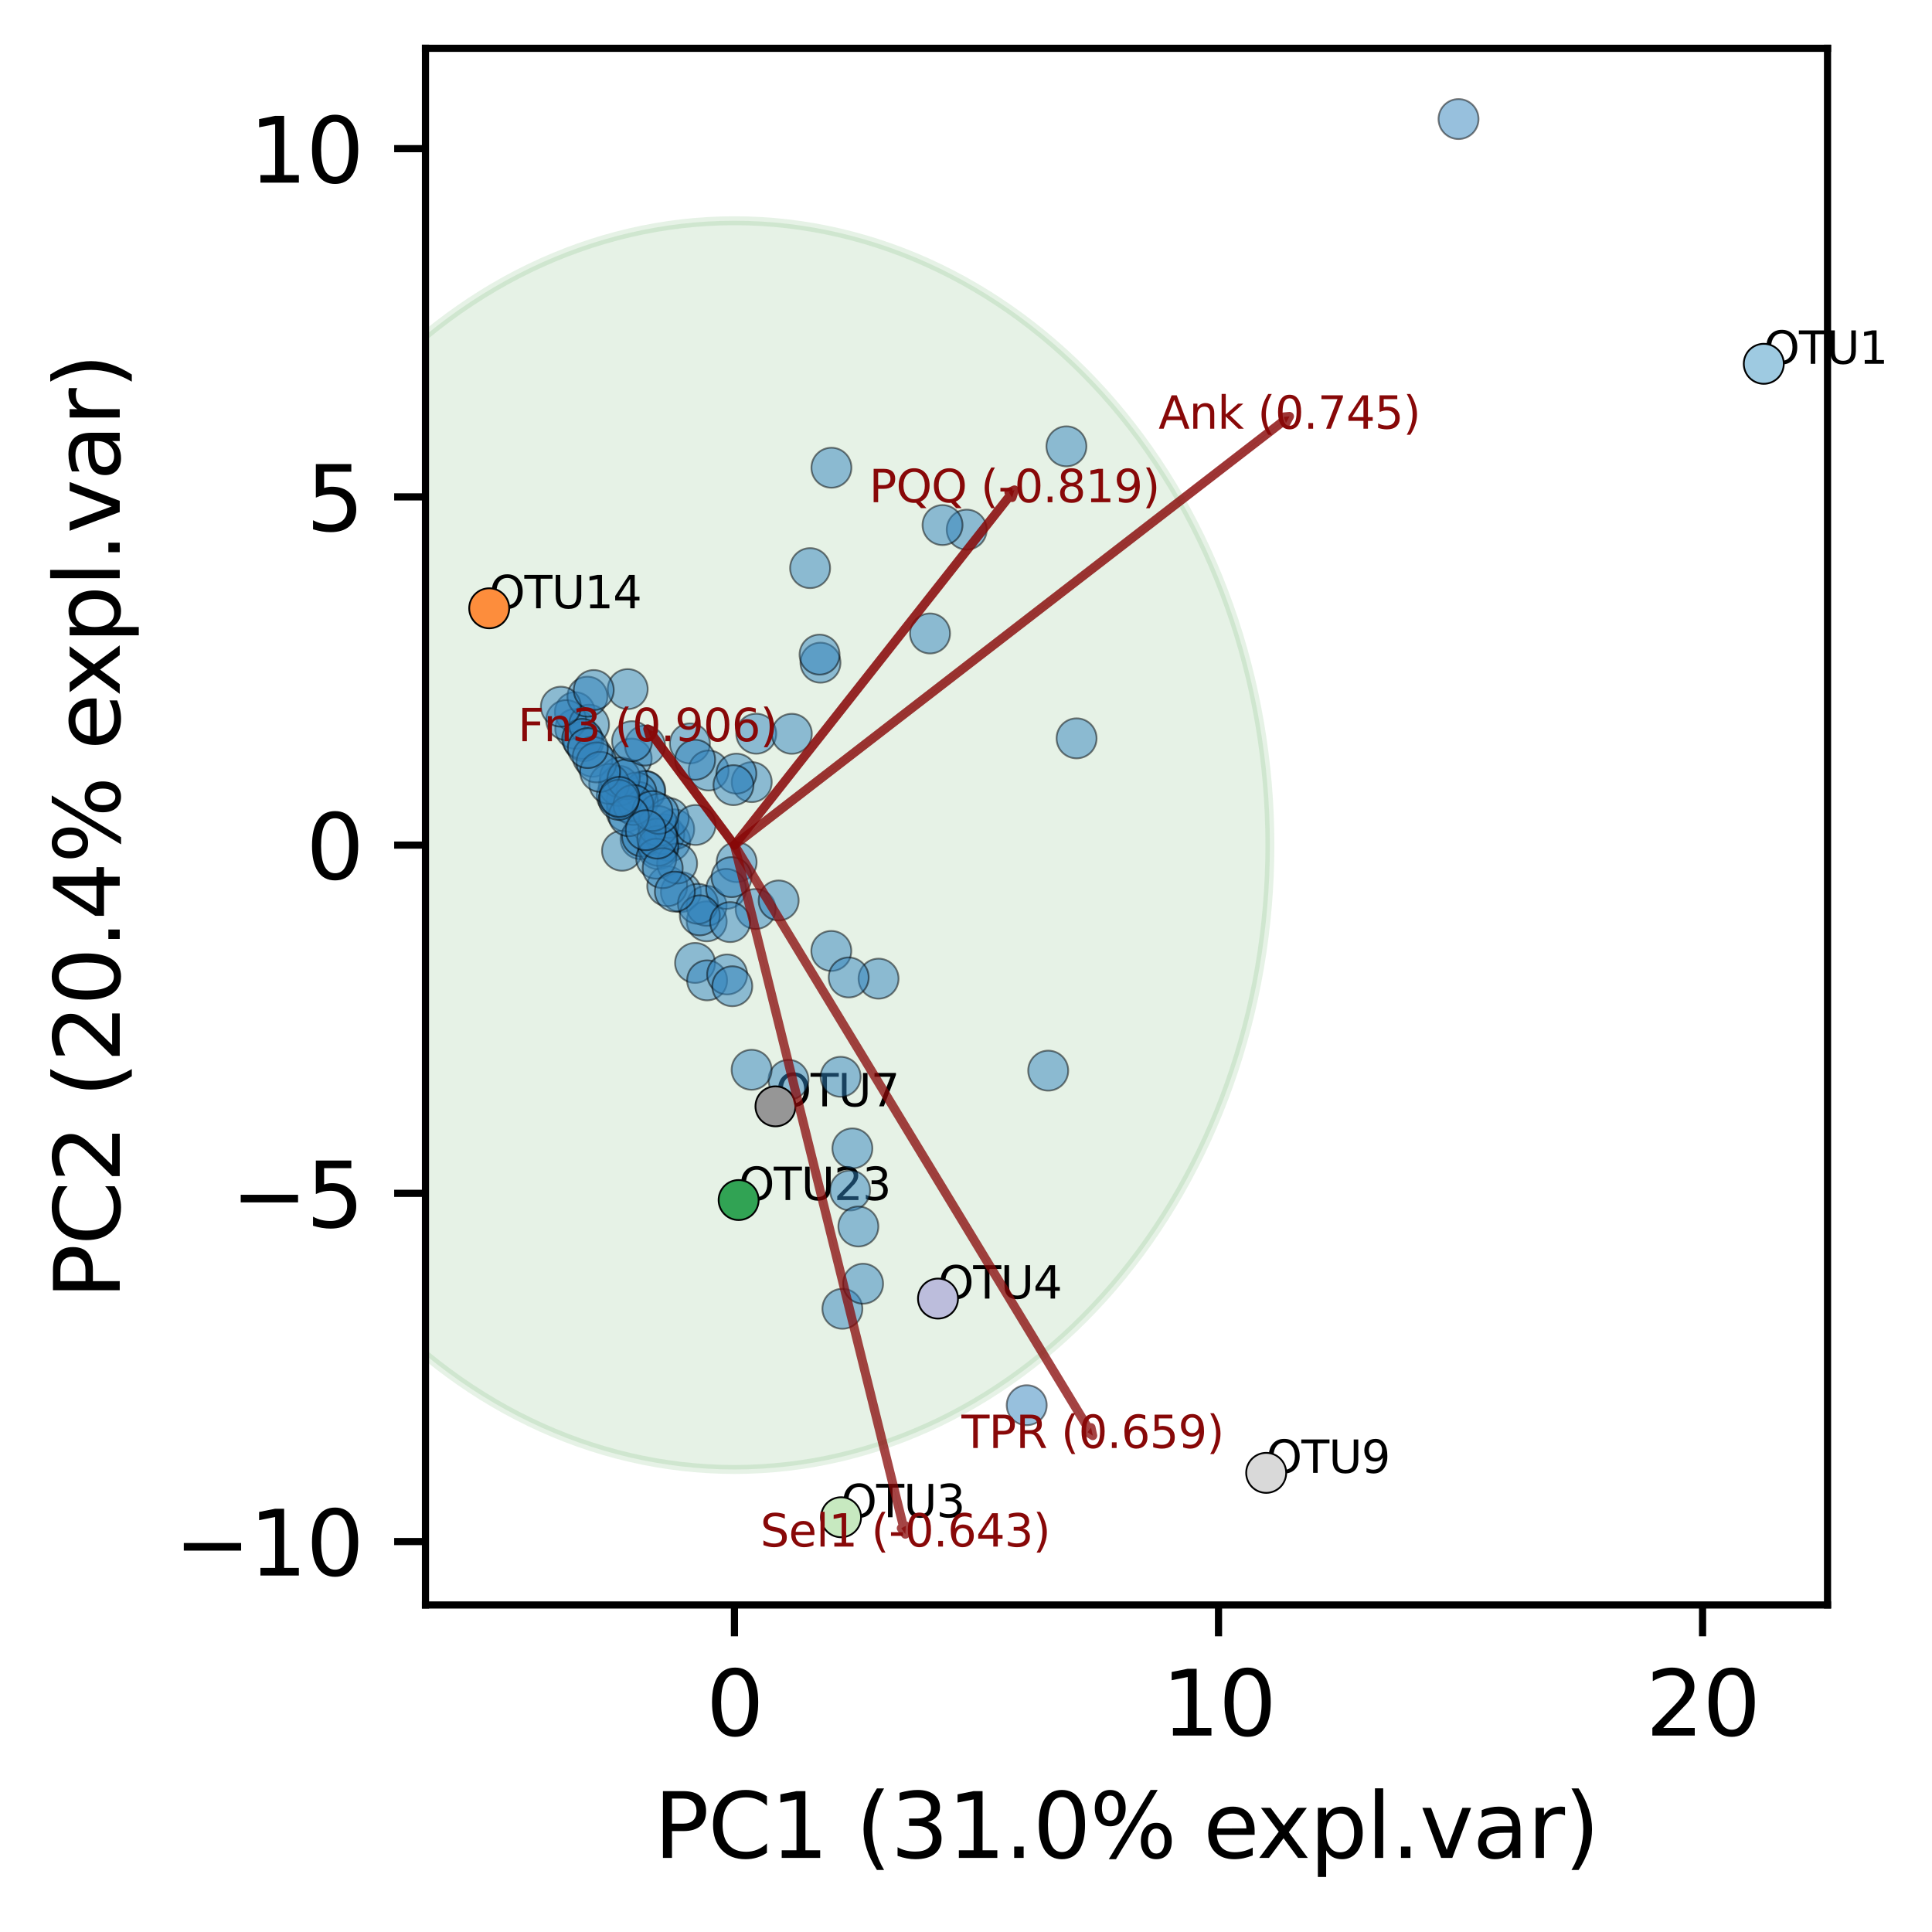 <?xml version="1.0" encoding="utf-8" standalone="no"?>
<!DOCTYPE svg PUBLIC "-//W3C//DTD SVG 1.1//EN"
  "http://www.w3.org/Graphics/SVG/1.1/DTD/svg11.dtd">
<svg xmlns:xlink="http://www.w3.org/1999/xlink" width="216pt" height="216pt" viewBox="0 0 216 216" xmlns="http://www.w3.org/2000/svg" version="1.1">
 <defs>
  <style type="text/css">*{stroke-linejoin: round; stroke-linecap: butt}</style>
 </defs>
 <g id="figure_1">
  <g id="patch_1">
   <path d="M 0 216 
L 216 216 
L 216 0 
L 0 0 
z
" style="fill: #ffffff"/>
  </g>
  <g id="axes_1">
   <g id="patch_2">
    <path d="M 47.57 179.44 
L 204.319 179.44 
L 204.319 5.4 
L 47.57 5.4 
L 47.57 179.44 
z
" style="fill: none"/>
   </g>
   <g id="patch_3">
    <path d="M 82.113 24.68 
C 66.238 24.68 51.01 32.035 39.784 45.125 
C 28.559 58.215 22.251 75.971 22.251 94.484 
C 22.251 112.996 28.559 130.752 39.784 143.843 
C 51.01 156.933 66.238 164.288 82.113 164.288 
C 97.989 164.288 113.217 156.933 124.443 143.843 
C 135.668 130.752 141.976 112.996 141.976 94.484 
C 141.976 75.971 135.668 58.215 124.443 45.125 
C 113.217 32.035 97.989 24.68 82.113 24.68 
z
" clip-path="url(#p3bd9aae3b1)" style="fill: #008000; opacity: 0.1; stroke: #008000; stroke-linejoin: miter"/>
   </g>
   <g id="matplotlib.axis_1">
    <g id="xtick_1">
     <g id="line2d_1">
      <defs>
       <path id="ma8e35c3359" d="M 0 0 
L 0 3.5 
" style="stroke: #000000; stroke-width: 0.8"/>
      </defs>
      <g>
       <use xlink:href="#ma8e35c3359" x="82.113" y="179.44" style="stroke: #000000; stroke-width: 0.8"/>
      </g>
     </g>
     <g id="text_1">
      <!-- 0 -->
      <g transform="translate(78.932 194.038)scale(0.1 -0.1)">
       <defs>
        <path id="DejaVuSans-30" d="M 2034 4250 
Q 1547 4250 1301 3770 
Q 1056 3291 1056 2328 
Q 1056 1369 1301 889 
Q 1547 409 2034 409 
Q 2525 409 2770 889 
Q 3016 1369 3016 2328 
Q 3016 3291 2770 3770 
Q 2525 4250 2034 4250 
z
M 2034 4750 
Q 2819 4750 3233 4129 
Q 3647 3509 3647 2328 
Q 3647 1150 3233 529 
Q 2819 -91 2034 -91 
Q 1250 -91 836 529 
Q 422 1150 422 2328 
Q 422 3509 836 4129 
Q 1250 4750 2034 4750 
z
" transform="scale(0.016)"/>
       </defs>
       <use xlink:href="#DejaVuSans-30"/>
      </g>
     </g>
    </g>
    <g id="xtick_2">
     <g id="line2d_2">
      <g>
       <use xlink:href="#ma8e35c3359" x="136.231" y="179.44" style="stroke: #000000; stroke-width: 0.8"/>
      </g>
     </g>
     <g id="text_2">
      <!-- 10 -->
      <g transform="translate(129.868 194.038)scale(0.1 -0.1)">
       <defs>
        <path id="DejaVuSans-31" d="M 794 531 
L 1825 531 
L 1825 4091 
L 703 3866 
L 703 4441 
L 1819 4666 
L 2450 4666 
L 2450 531 
L 3481 531 
L 3481 0 
L 794 0 
L 794 531 
z
" transform="scale(0.016)"/>
       </defs>
       <use xlink:href="#DejaVuSans-31"/>
       <use xlink:href="#DejaVuSans-30" x="63.623"/>
      </g>
     </g>
    </g>
    <g id="xtick_3">
     <g id="line2d_3">
      <g>
       <use xlink:href="#ma8e35c3359" x="190.348" y="179.44" style="stroke: #000000; stroke-width: 0.8"/>
      </g>
     </g>
     <g id="text_3">
      <!-- 20 -->
      <g transform="translate(183.986 194.038)scale(0.1 -0.1)">
       <defs>
        <path id="DejaVuSans-32" d="M 1228 531 
L 3431 531 
L 3431 0 
L 469 0 
L 469 531 
Q 828 903 1448 1529 
Q 2069 2156 2228 2338 
Q 2531 2678 2651 2914 
Q 2772 3150 2772 3378 
Q 2772 3750 2511 3984 
Q 2250 4219 1831 4219 
Q 1534 4219 1204 4116 
Q 875 4013 500 3803 
L 500 4441 
Q 881 4594 1212 4672 
Q 1544 4750 1819 4750 
Q 2544 4750 2975 4387 
Q 3406 4025 3406 3419 
Q 3406 3131 3298 2873 
Q 3191 2616 2906 2266 
Q 2828 2175 2409 1742 
Q 1991 1309 1228 531 
z
" transform="scale(0.016)"/>
       </defs>
       <use xlink:href="#DejaVuSans-32"/>
       <use xlink:href="#DejaVuSans-30" x="63.623"/>
      </g>
     </g>
    </g>
    <g id="text_4">
     <!-- PC1 (31.0% expl.var) -->
     <g transform="translate(73.114 207.717)scale(0.1 -0.1)">
      <defs>
       <path id="DejaVuSans-50" d="M 1259 4147 
L 1259 2394 
L 2053 2394 
Q 2494 2394 2734 2622 
Q 2975 2850 2975 3272 
Q 2975 3691 2734 3919 
Q 2494 4147 2053 4147 
L 1259 4147 
z
M 628 4666 
L 2053 4666 
Q 2838 4666 3239 4311 
Q 3641 3956 3641 3272 
Q 3641 2581 3239 2228 
Q 2838 1875 2053 1875 
L 1259 1875 
L 1259 0 
L 628 0 
L 628 4666 
z
" transform="scale(0.016)"/>
       <path id="DejaVuSans-43" d="M 4122 4306 
L 4122 3641 
Q 3803 3938 3442 4084 
Q 3081 4231 2675 4231 
Q 1875 4231 1450 3742 
Q 1025 3253 1025 2328 
Q 1025 1406 1450 917 
Q 1875 428 2675 428 
Q 3081 428 3442 575 
Q 3803 722 4122 1019 
L 4122 359 
Q 3791 134 3420 21 
Q 3050 -91 2638 -91 
Q 1578 -91 968 557 
Q 359 1206 359 2328 
Q 359 3453 968 4101 
Q 1578 4750 2638 4750 
Q 3056 4750 3426 4639 
Q 3797 4528 4122 4306 
z
" transform="scale(0.016)"/>
       <path id="DejaVuSans-20" transform="scale(0.016)"/>
       <path id="DejaVuSans-28" d="M 1984 4856 
Q 1566 4138 1362 3434 
Q 1159 2731 1159 2009 
Q 1159 1288 1364 580 
Q 1569 -128 1984 -844 
L 1484 -844 
Q 1016 -109 783 600 
Q 550 1309 550 2009 
Q 550 2706 781 3412 
Q 1013 4119 1484 4856 
L 1984 4856 
z
" transform="scale(0.016)"/>
       <path id="DejaVuSans-33" d="M 2597 2516 
Q 3050 2419 3304 2112 
Q 3559 1806 3559 1356 
Q 3559 666 3084 287 
Q 2609 -91 1734 -91 
Q 1441 -91 1130 -33 
Q 819 25 488 141 
L 488 750 
Q 750 597 1062 519 
Q 1375 441 1716 441 
Q 2309 441 2620 675 
Q 2931 909 2931 1356 
Q 2931 1769 2642 2001 
Q 2353 2234 1838 2234 
L 1294 2234 
L 1294 2753 
L 1863 2753 
Q 2328 2753 2575 2939 
Q 2822 3125 2822 3475 
Q 2822 3834 2567 4026 
Q 2313 4219 1838 4219 
Q 1578 4219 1281 4162 
Q 984 4106 628 3988 
L 628 4550 
Q 988 4650 1302 4700 
Q 1616 4750 1894 4750 
Q 2613 4750 3031 4423 
Q 3450 4097 3450 3541 
Q 3450 3153 3228 2886 
Q 3006 2619 2597 2516 
z
" transform="scale(0.016)"/>
       <path id="DejaVuSans-2e" d="M 684 794 
L 1344 794 
L 1344 0 
L 684 0 
L 684 794 
z
" transform="scale(0.016)"/>
       <path id="DejaVuSans-25" d="M 4653 2053 
Q 4381 2053 4226 1822 
Q 4072 1591 4072 1178 
Q 4072 772 4226 539 
Q 4381 306 4653 306 
Q 4919 306 5073 539 
Q 5228 772 5228 1178 
Q 5228 1588 5073 1820 
Q 4919 2053 4653 2053 
z
M 4653 2450 
Q 5147 2450 5437 2106 
Q 5728 1763 5728 1178 
Q 5728 594 5436 251 
Q 5144 -91 4653 -91 
Q 4153 -91 3862 251 
Q 3572 594 3572 1178 
Q 3572 1766 3864 2108 
Q 4156 2450 4653 2450 
z
M 1428 4353 
Q 1159 4353 1004 4120 
Q 850 3888 850 3481 
Q 850 3069 1003 2837 
Q 1156 2606 1428 2606 
Q 1700 2606 1854 2837 
Q 2009 3069 2009 3481 
Q 2009 3884 1853 4118 
Q 1697 4353 1428 4353 
z
M 4250 4750 
L 4750 4750 
L 1831 -91 
L 1331 -91 
L 4250 4750 
z
M 1428 4750 
Q 1922 4750 2215 4408 
Q 2509 4066 2509 3481 
Q 2509 2891 2217 2550 
Q 1925 2209 1428 2209 
Q 931 2209 642 2551 
Q 353 2894 353 3481 
Q 353 4063 643 4406 
Q 934 4750 1428 4750 
z
" transform="scale(0.016)"/>
       <path id="DejaVuSans-65" d="M 3597 1894 
L 3597 1613 
L 953 1613 
Q 991 1019 1311 708 
Q 1631 397 2203 397 
Q 2534 397 2845 478 
Q 3156 559 3463 722 
L 3463 178 
Q 3153 47 2828 -22 
Q 2503 -91 2169 -91 
Q 1331 -91 842 396 
Q 353 884 353 1716 
Q 353 2575 817 3079 
Q 1281 3584 2069 3584 
Q 2775 3584 3186 3129 
Q 3597 2675 3597 1894 
z
M 3022 2063 
Q 3016 2534 2758 2815 
Q 2500 3097 2075 3097 
Q 1594 3097 1305 2825 
Q 1016 2553 972 2059 
L 3022 2063 
z
" transform="scale(0.016)"/>
       <path id="DejaVuSans-78" d="M 3513 3500 
L 2247 1797 
L 3578 0 
L 2900 0 
L 1881 1375 
L 863 0 
L 184 0 
L 1544 1831 
L 300 3500 
L 978 3500 
L 1906 2253 
L 2834 3500 
L 3513 3500 
z
" transform="scale(0.016)"/>
       <path id="DejaVuSans-70" d="M 1159 525 
L 1159 -1331 
L 581 -1331 
L 581 3500 
L 1159 3500 
L 1159 2969 
Q 1341 3281 1617 3432 
Q 1894 3584 2278 3584 
Q 2916 3584 3314 3078 
Q 3713 2572 3713 1747 
Q 3713 922 3314 415 
Q 2916 -91 2278 -91 
Q 1894 -91 1617 61 
Q 1341 213 1159 525 
z
M 3116 1747 
Q 3116 2381 2855 2742 
Q 2594 3103 2138 3103 
Q 1681 3103 1420 2742 
Q 1159 2381 1159 1747 
Q 1159 1113 1420 752 
Q 1681 391 2138 391 
Q 2594 391 2855 752 
Q 3116 1113 3116 1747 
z
" transform="scale(0.016)"/>
       <path id="DejaVuSans-6c" d="M 603 4863 
L 1178 4863 
L 1178 0 
L 603 0 
L 603 4863 
z
" transform="scale(0.016)"/>
       <path id="DejaVuSans-76" d="M 191 3500 
L 800 3500 
L 1894 563 
L 2988 3500 
L 3597 3500 
L 2284 0 
L 1503 0 
L 191 3500 
z
" transform="scale(0.016)"/>
       <path id="DejaVuSans-61" d="M 2194 1759 
Q 1497 1759 1228 1600 
Q 959 1441 959 1056 
Q 959 750 1161 570 
Q 1363 391 1709 391 
Q 2188 391 2477 730 
Q 2766 1069 2766 1631 
L 2766 1759 
L 2194 1759 
z
M 3341 1997 
L 3341 0 
L 2766 0 
L 2766 531 
Q 2569 213 2275 61 
Q 1981 -91 1556 -91 
Q 1019 -91 701 211 
Q 384 513 384 1019 
Q 384 1609 779 1909 
Q 1175 2209 1959 2209 
L 2766 2209 
L 2766 2266 
Q 2766 2663 2505 2880 
Q 2244 3097 1772 3097 
Q 1472 3097 1187 3025 
Q 903 2953 641 2809 
L 641 3341 
Q 956 3463 1253 3523 
Q 1550 3584 1831 3584 
Q 2591 3584 2966 3190 
Q 3341 2797 3341 1997 
z
" transform="scale(0.016)"/>
       <path id="DejaVuSans-72" d="M 2631 2963 
Q 2534 3019 2420 3045 
Q 2306 3072 2169 3072 
Q 1681 3072 1420 2755 
Q 1159 2438 1159 1844 
L 1159 0 
L 581 0 
L 581 3500 
L 1159 3500 
L 1159 2956 
Q 1341 3275 1631 3429 
Q 1922 3584 2338 3584 
Q 2397 3584 2469 3576 
Q 2541 3569 2628 3553 
L 2631 2963 
z
" transform="scale(0.016)"/>
       <path id="DejaVuSans-29" d="M 513 4856 
L 1013 4856 
Q 1481 4119 1714 3412 
Q 1947 2706 1947 2009 
Q 1947 1309 1714 600 
Q 1481 -109 1013 -844 
L 513 -844 
Q 928 -128 1133 580 
Q 1338 1288 1338 2009 
Q 1338 2731 1133 3434 
Q 928 4138 513 4856 
z
" transform="scale(0.016)"/>
      </defs>
      <use xlink:href="#DejaVuSans-50"/>
      <use xlink:href="#DejaVuSans-43" x="60.303"/>
      <use xlink:href="#DejaVuSans-31" x="130.127"/>
      <use xlink:href="#DejaVuSans-20" x="193.75"/>
      <use xlink:href="#DejaVuSans-28" x="225.537"/>
      <use xlink:href="#DejaVuSans-33" x="264.551"/>
      <use xlink:href="#DejaVuSans-31" x="328.174"/>
      <use xlink:href="#DejaVuSans-2e" x="391.797"/>
      <use xlink:href="#DejaVuSans-30" x="423.584"/>
      <use xlink:href="#DejaVuSans-25" x="487.207"/>
      <use xlink:href="#DejaVuSans-20" x="582.227"/>
      <use xlink:href="#DejaVuSans-65" x="614.014"/>
      <use xlink:href="#DejaVuSans-78" x="673.787"/>
      <use xlink:href="#DejaVuSans-70" x="732.967"/>
      <use xlink:href="#DejaVuSans-6c" x="796.443"/>
      <use xlink:href="#DejaVuSans-2e" x="824.227"/>
      <use xlink:href="#DejaVuSans-76" x="856.014"/>
      <use xlink:href="#DejaVuSans-61" x="915.193"/>
      <use xlink:href="#DejaVuSans-72" x="976.473"/>
      <use xlink:href="#DejaVuSans-29" x="1017.586"/>
     </g>
    </g>
   </g>
   <g id="matplotlib.axis_2">
    <g id="ytick_1">
     <g id="line2d_4">
      <defs>
       <path id="maefed7c67c" d="M 0 0 
L -3.5 0 
" style="stroke: #000000; stroke-width: 0.8"/>
      </defs>
      <g>
       <use xlink:href="#maefed7c67c" x="47.57" y="172.347" style="stroke: #000000; stroke-width: 0.8"/>
      </g>
     </g>
     <g id="text_5">
      <!-- −10 -->
      <g transform="translate(19.465 176.146)scale(0.1 -0.1)">
       <defs>
        <path id="DejaVuSans-2212" d="M 678 2272 
L 4684 2272 
L 4684 1741 
L 678 1741 
L 678 2272 
z
" transform="scale(0.016)"/>
       </defs>
       <use xlink:href="#DejaVuSans-2212"/>
       <use xlink:href="#DejaVuSans-31" x="83.789"/>
       <use xlink:href="#DejaVuSans-30" x="147.412"/>
      </g>
     </g>
    </g>
    <g id="ytick_2">
     <g id="line2d_5">
      <g>
       <use xlink:href="#maefed7c67c" x="47.57" y="133.415" style="stroke: #000000; stroke-width: 0.8"/>
      </g>
     </g>
     <g id="text_6">
      <!-- −5 -->
      <g transform="translate(25.828 137.214)scale(0.1 -0.1)">
       <defs>
        <path id="DejaVuSans-35" d="M 691 4666 
L 3169 4666 
L 3169 4134 
L 1269 4134 
L 1269 2991 
Q 1406 3038 1543 3061 
Q 1681 3084 1819 3084 
Q 2600 3084 3056 2656 
Q 3513 2228 3513 1497 
Q 3513 744 3044 326 
Q 2575 -91 1722 -91 
Q 1428 -91 1123 -41 
Q 819 9 494 109 
L 494 744 
Q 775 591 1075 516 
Q 1375 441 1709 441 
Q 2250 441 2565 725 
Q 2881 1009 2881 1497 
Q 2881 1984 2565 2268 
Q 2250 2553 1709 2553 
Q 1456 2553 1204 2497 
Q 953 2441 691 2322 
L 691 4666 
z
" transform="scale(0.016)"/>
       </defs>
       <use xlink:href="#DejaVuSans-2212"/>
       <use xlink:href="#DejaVuSans-35" x="83.789"/>
      </g>
     </g>
    </g>
    <g id="ytick_3">
     <g id="line2d_6">
      <g>
       <use xlink:href="#maefed7c67c" x="47.57" y="94.484" style="stroke: #000000; stroke-width: 0.8"/>
      </g>
     </g>
     <g id="text_7">
      <!-- 0 -->
      <g transform="translate(34.208 98.283)scale(0.1 -0.1)">
       <use xlink:href="#DejaVuSans-30"/>
      </g>
     </g>
    </g>
    <g id="ytick_4">
     <g id="line2d_7">
      <g>
       <use xlink:href="#maefed7c67c" x="47.57" y="55.552" style="stroke: #000000; stroke-width: 0.8"/>
      </g>
     </g>
     <g id="text_8">
      <!-- 5 -->
      <g transform="translate(34.208 59.351)scale(0.1 -0.1)">
       <use xlink:href="#DejaVuSans-35"/>
      </g>
     </g>
    </g>
    <g id="ytick_5">
     <g id="line2d_8">
      <g>
       <use xlink:href="#maefed7c67c" x="47.57" y="16.62" style="stroke: #000000; stroke-width: 0.8"/>
      </g>
     </g>
     <g id="text_9">
      <!-- 10 -->
      <g transform="translate(27.845 20.42)scale(0.1 -0.1)">
       <use xlink:href="#DejaVuSans-31"/>
       <use xlink:href="#DejaVuSans-30" x="63.623"/>
      </g>
     </g>
    </g>
    <g id="text_10">
     <!-- PC2 (20.4% expl.var) -->
     <g transform="translate(13.386 145.25)rotate(-90)scale(0.1 -0.1)">
      <defs>
       <path id="DejaVuSans-34" d="M 2419 4116 
L 825 1625 
L 2419 1625 
L 2419 4116 
z
M 2253 4666 
L 3047 4666 
L 3047 1625 
L 3713 1625 
L 3713 1100 
L 3047 1100 
L 3047 0 
L 2419 0 
L 2419 1100 
L 313 1100 
L 313 1709 
L 2253 4666 
z
" transform="scale(0.016)"/>
      </defs>
      <use xlink:href="#DejaVuSans-50"/>
      <use xlink:href="#DejaVuSans-43" x="60.303"/>
      <use xlink:href="#DejaVuSans-32" x="130.127"/>
      <use xlink:href="#DejaVuSans-20" x="193.75"/>
      <use xlink:href="#DejaVuSans-28" x="225.537"/>
      <use xlink:href="#DejaVuSans-32" x="264.551"/>
      <use xlink:href="#DejaVuSans-30" x="328.174"/>
      <use xlink:href="#DejaVuSans-2e" x="391.797"/>
      <use xlink:href="#DejaVuSans-34" x="423.584"/>
      <use xlink:href="#DejaVuSans-25" x="487.207"/>
      <use xlink:href="#DejaVuSans-20" x="582.227"/>
      <use xlink:href="#DejaVuSans-65" x="614.014"/>
      <use xlink:href="#DejaVuSans-78" x="673.787"/>
      <use xlink:href="#DejaVuSans-70" x="732.967"/>
      <use xlink:href="#DejaVuSans-6c" x="796.443"/>
      <use xlink:href="#DejaVuSans-2e" x="824.227"/>
      <use xlink:href="#DejaVuSans-76" x="856.014"/>
      <use xlink:href="#DejaVuSans-61" x="915.193"/>
      <use xlink:href="#DejaVuSans-72" x="976.473"/>
      <use xlink:href="#DejaVuSans-29" x="1017.586"/>
     </g>
    </g>
   </g>
   <g id="patch_4">
    <path d="M 47.57 179.44 
L 47.57 5.4 
" style="fill: none; stroke: #000000; stroke-width: 0.8; stroke-linejoin: miter; stroke-linecap: square"/>
   </g>
   <g id="patch_5">
    <path d="M 204.319 179.44 
L 204.319 5.4 
" style="fill: none; stroke: #000000; stroke-width: 0.8; stroke-linejoin: miter; stroke-linecap: square"/>
   </g>
   <g id="patch_6">
    <path d="M 47.57 179.44 
L 204.319 179.44 
" style="fill: none; stroke: #000000; stroke-width: 0.8; stroke-linejoin: miter; stroke-linecap: square"/>
   </g>
   <g id="patch_7">
    <path d="M 47.57 5.4 
L 204.319 5.4 
" style="fill: none; stroke: #000000; stroke-width: 0.8; stroke-linejoin: miter; stroke-linecap: square"/>
   </g>
   <g id="text_11">
    <!-- OTU1 -->
    <g transform="translate(197.194 40.674)scale(0.05 -0.05)">
     <defs>
      <path id="DejaVuSans-4f" d="M 2522 4238 
Q 1834 4238 1429 3725 
Q 1025 3213 1025 2328 
Q 1025 1447 1429 934 
Q 1834 422 2522 422 
Q 3209 422 3611 934 
Q 4013 1447 4013 2328 
Q 4013 3213 3611 3725 
Q 3209 4238 2522 4238 
z
M 2522 4750 
Q 3503 4750 4090 4092 
Q 4678 3434 4678 2328 
Q 4678 1225 4090 567 
Q 3503 -91 2522 -91 
Q 1538 -91 948 565 
Q 359 1222 359 2328 
Q 359 3434 948 4092 
Q 1538 4750 2522 4750 
z
" transform="scale(0.016)"/>
      <path id="DejaVuSans-54" d="M -19 4666 
L 3928 4666 
L 3928 4134 
L 2272 4134 
L 2272 0 
L 1638 0 
L 1638 4134 
L -19 4134 
L -19 4666 
z
" transform="scale(0.016)"/>
      <path id="DejaVuSans-55" d="M 556 4666 
L 1191 4666 
L 1191 1831 
Q 1191 1081 1462 751 
Q 1734 422 2344 422 
Q 2950 422 3222 751 
Q 3494 1081 3494 1831 
L 3494 4666 
L 4128 4666 
L 4128 1753 
Q 4128 841 3676 375 
Q 3225 -91 2344 -91 
Q 1459 -91 1007 375 
Q 556 841 556 1753 
L 556 4666 
z
" transform="scale(0.016)"/>
     </defs>
     <use xlink:href="#DejaVuSans-4f"/>
     <use xlink:href="#DejaVuSans-54" x="78.711"/>
     <use xlink:href="#DejaVuSans-55" x="139.795"/>
     <use xlink:href="#DejaVuSans-31" x="212.988"/>
    </g>
   </g>
   <g id="text_12">
    <!-- OTU14 -->
    <g transform="translate(54.695 68.007)scale(0.05 -0.05)">
     <use xlink:href="#DejaVuSans-4f"/>
     <use xlink:href="#DejaVuSans-54" x="78.711"/>
     <use xlink:href="#DejaVuSans-55" x="139.795"/>
     <use xlink:href="#DejaVuSans-31" x="212.988"/>
     <use xlink:href="#DejaVuSans-34" x="276.611"/>
    </g>
   </g>
   <g id="text_13">
    <!-- OTU23 -->
    <g transform="translate(82.58 134.166)scale(0.05 -0.05)">
     <use xlink:href="#DejaVuSans-4f"/>
     <use xlink:href="#DejaVuSans-54" x="78.711"/>
     <use xlink:href="#DejaVuSans-55" x="139.795"/>
     <use xlink:href="#DejaVuSans-32" x="212.988"/>
     <use xlink:href="#DejaVuSans-33" x="276.611"/>
    </g>
   </g>
   <g id="text_14">
    <!-- OTU3 -->
    <g transform="translate(94.032 169.63)scale(0.05 -0.05)">
     <use xlink:href="#DejaVuSans-4f"/>
     <use xlink:href="#DejaVuSans-54" x="78.711"/>
     <use xlink:href="#DejaVuSans-55" x="139.795"/>
     <use xlink:href="#DejaVuSans-33" x="212.988"/>
    </g>
   </g>
   <g id="text_15">
    <!-- OTU4 -->
    <g transform="translate(104.87 145.183)scale(0.05 -0.05)">
     <use xlink:href="#DejaVuSans-4f"/>
     <use xlink:href="#DejaVuSans-54" x="78.711"/>
     <use xlink:href="#DejaVuSans-55" x="139.795"/>
     <use xlink:href="#DejaVuSans-34" x="212.988"/>
    </g>
   </g>
   <g id="text_16">
    <!-- OTU7 -->
    <g transform="translate(86.699 123.69)scale(0.05 -0.05)">
     <defs>
      <path id="DejaVuSans-37" d="M 525 4666 
L 3525 4666 
L 3525 4397 
L 1831 0 
L 1172 0 
L 2766 4134 
L 525 4134 
L 525 4666 
z
" transform="scale(0.016)"/>
     </defs>
     <use xlink:href="#DejaVuSans-4f"/>
     <use xlink:href="#DejaVuSans-54" x="78.711"/>
     <use xlink:href="#DejaVuSans-55" x="139.795"/>
     <use xlink:href="#DejaVuSans-37" x="212.988"/>
    </g>
   </g>
   <g id="text_17">
    <!-- OTU9 -->
    <g transform="translate(141.562 164.668)scale(0.05 -0.05)">
     <defs>
      <path id="DejaVuSans-39" d="M 703 97 
L 703 672 
Q 941 559 1184 500 
Q 1428 441 1663 441 
Q 2288 441 2617 861 
Q 2947 1281 2994 2138 
Q 2813 1869 2534 1725 
Q 2256 1581 1919 1581 
Q 1219 1581 811 2004 
Q 403 2428 403 3163 
Q 403 3881 828 4315 
Q 1253 4750 1959 4750 
Q 2769 4750 3195 4129 
Q 3622 3509 3622 2328 
Q 3622 1225 3098 567 
Q 2575 -91 1691 -91 
Q 1453 -91 1209 -44 
Q 966 3 703 97 
z
M 1959 2075 
Q 2384 2075 2632 2365 
Q 2881 2656 2881 3163 
Q 2881 3666 2632 3958 
Q 2384 4250 1959 4250 
Q 1534 4250 1286 3958 
Q 1038 3666 1038 3163 
Q 1038 2656 1286 2365 
Q 1534 2075 1959 2075 
z
" transform="scale(0.016)"/>
     </defs>
     <use xlink:href="#DejaVuSans-4f"/>
     <use xlink:href="#DejaVuSans-54" x="78.711"/>
     <use xlink:href="#DejaVuSans-55" x="139.795"/>
     <use xlink:href="#DejaVuSans-39" x="212.988"/>
    </g>
   </g>
   <g id="PathCollection_1">
    <path d="M 64.316 83.721 
C 64.909 83.721 65.478 83.485 65.897 83.066 
C 66.316 82.646 66.552 82.077 66.552 81.484 
C 66.552 80.891 66.316 80.323 65.897 79.903 
C 65.478 79.484 64.909 79.248 64.316 79.248 
C 63.723 79.248 63.154 79.484 62.735 79.903 
C 62.316 80.323 62.08 80.891 62.08 81.484 
C 62.08 82.077 62.316 82.646 62.735 83.066 
C 63.154 83.485 63.723 83.721 64.316 83.721 
z
" clip-path="url(#p3bd9aae3b1)" style="fill: #3182bd; fill-opacity: 0.5; stroke: #000000; stroke-opacity: 0.5; stroke-width: 0.2"/>
    <path d="M 74.931 96.292 
C 75.524 96.292 76.093 96.056 76.512 95.637 
C 76.932 95.218 77.167 94.649 77.167 94.056 
C 77.167 93.463 76.932 92.894 76.512 92.475 
C 76.093 92.055 75.524 91.82 74.931 91.82 
C 74.338 91.82 73.77 92.055 73.35 92.475 
C 72.931 92.894 72.695 93.463 72.695 94.056 
C 72.695 94.649 72.931 95.218 73.35 95.637 
C 73.77 96.056 74.338 96.292 74.931 96.292 
z
" clip-path="url(#p3bd9aae3b1)" style="fill: #3182bd; fill-opacity: 0.5; stroke: #000000; stroke-opacity: 0.5; stroke-width: 0.2"/>
    <path d="M 70.039 92.998 
C 70.632 92.998 71.201 92.763 71.62 92.343 
C 72.039 91.924 72.275 91.355 72.275 90.762 
C 72.275 90.169 72.039 89.6 71.62 89.181 
C 71.201 88.762 70.632 88.526 70.039 88.526 
C 69.446 88.526 68.877 88.762 68.458 89.181 
C 68.039 89.6 67.803 90.169 67.803 90.762 
C 67.803 91.355 68.039 91.924 68.458 92.343 
C 68.877 92.763 69.446 92.998 70.039 92.998 
z
" clip-path="url(#p3bd9aae3b1)" style="fill: #3182bd; fill-opacity: 0.5; stroke: #000000; stroke-opacity: 0.5; stroke-width: 0.2"/>
    <path d="M 108.079 61.449 
C 108.673 61.449 109.241 61.214 109.661 60.795 
C 110.08 60.375 110.316 59.806 110.316 59.213 
C 110.316 58.62 110.08 58.052 109.661 57.632 
C 109.241 57.213 108.673 56.977 108.079 56.977 
C 107.486 56.977 106.918 57.213 106.498 57.632 
C 106.079 58.052 105.843 58.62 105.843 59.213 
C 105.843 59.806 106.079 60.375 106.498 60.795 
C 106.918 61.214 107.486 61.449 108.079 61.449 
z
" clip-path="url(#p3bd9aae3b1)" style="fill: #3182bd; fill-opacity: 0.5; stroke: #000000; stroke-opacity: 0.5; stroke-width: 0.2"/>
    <path d="M 69.316 91.424 
C 69.909 91.424 70.478 91.188 70.898 90.769 
C 71.317 90.349 71.553 89.781 71.553 89.188 
C 71.553 88.595 71.317 88.026 70.898 87.606 
C 70.478 87.187 69.909 86.952 69.316 86.952 
C 68.723 86.952 68.155 87.187 67.735 87.606 
C 67.316 88.026 67.08 88.595 67.08 89.188 
C 67.08 89.781 67.316 90.349 67.735 90.769 
C 68.155 91.188 68.723 91.424 69.316 91.424 
z
" clip-path="url(#p3bd9aae3b1)" style="fill: #3182bd; fill-opacity: 0.5; stroke: #000000; stroke-opacity: 0.5; stroke-width: 0.2"/>
    <path d="M 65.248 85.101 
C 65.841 85.101 66.41 84.866 66.829 84.446 
C 67.248 84.027 67.484 83.458 67.484 82.865 
C 67.484 82.272 67.248 81.703 66.829 81.284 
C 66.41 80.865 65.841 80.629 65.248 80.629 
C 64.655 80.629 64.086 80.865 63.667 81.284 
C 63.247 81.703 63.012 82.272 63.012 82.865 
C 63.012 83.458 63.247 84.027 63.667 84.446 
C 64.086 84.866 64.655 85.101 65.248 85.101 
z
" clip-path="url(#p3bd9aae3b1)" style="fill: #3182bd; fill-opacity: 0.5; stroke: #000000; stroke-opacity: 0.5; stroke-width: 0.2"/>
    <path d="M 70.622 87.046 
C 71.215 87.046 71.784 86.81 72.203 86.391 
C 72.622 85.971 72.858 85.403 72.858 84.81 
C 72.858 84.217 72.622 83.648 72.203 83.228 
C 71.784 82.809 71.215 82.574 70.622 82.574 
C 70.029 82.574 69.46 82.809 69.041 83.228 
C 68.622 83.648 68.386 84.217 68.386 84.81 
C 68.386 85.403 68.622 85.971 69.041 86.391 
C 69.46 86.81 70.029 87.046 70.622 87.046 
z
" clip-path="url(#p3bd9aae3b1)" style="fill: #3182bd; fill-opacity: 0.5; stroke: #000000; stroke-opacity: 0.5; stroke-width: 0.2"/>
    <path d="M 91.731 76.324 
C 92.324 76.324 92.893 76.088 93.313 75.669 
C 93.732 75.25 93.967 74.681 93.967 74.088 
C 93.967 73.495 93.732 72.926 93.313 72.507 
C 92.893 72.087 92.324 71.852 91.731 71.852 
C 91.138 71.852 90.57 72.087 90.15 72.507 
C 89.731 72.926 89.495 73.495 89.495 74.088 
C 89.495 74.681 89.731 75.25 90.15 75.669 
C 90.57 76.088 91.138 76.324 91.731 76.324 
z
" clip-path="url(#p3bd9aae3b1)" style="fill: #3182bd; fill-opacity: 0.5; stroke: #000000; stroke-opacity: 0.5; stroke-width: 0.2"/>
    <path d="M 91.629 75.422 
C 92.222 75.422 92.79 75.187 93.21 74.767 
C 93.629 74.348 93.865 73.779 93.865 73.186 
C 93.865 72.593 93.629 72.025 93.21 71.605 
C 92.79 71.186 92.222 70.95 91.629 70.95 
C 91.036 70.95 90.467 71.186 90.047 71.605 
C 89.628 72.025 89.393 72.593 89.393 73.186 
C 89.393 73.779 89.628 74.348 90.047 74.767 
C 90.467 75.187 91.036 75.422 91.629 75.422 
z
" clip-path="url(#p3bd9aae3b1)" style="fill: #3182bd; fill-opacity: 0.5; stroke: #000000; stroke-opacity: 0.5; stroke-width: 0.2"/>
    <path d="M 71.612 96.057 
C 72.205 96.057 72.774 95.821 73.194 95.402 
C 73.613 94.983 73.848 94.414 73.848 93.821 
C 73.848 93.228 73.613 92.659 73.194 92.24 
C 72.774 91.82 72.205 91.585 71.612 91.585 
C 71.019 91.585 70.451 91.82 70.031 92.24 
C 69.612 92.659 69.376 93.228 69.376 93.821 
C 69.376 94.414 69.612 94.983 70.031 95.402 
C 70.451 95.821 71.019 96.057 71.612 96.057 
z
" clip-path="url(#p3bd9aae3b1)" style="fill: #3182bd; fill-opacity: 0.5; stroke: #000000; stroke-opacity: 0.5; stroke-width: 0.2"/>
    <path d="M 94.18 148.559 
C 94.773 148.559 95.342 148.324 95.761 147.904 
C 96.181 147.485 96.416 146.916 96.416 146.323 
C 96.416 145.73 96.181 145.161 95.761 144.742 
C 95.342 144.323 94.773 144.087 94.18 144.087 
C 93.587 144.087 93.018 144.323 92.599 144.742 
C 92.18 145.161 91.944 145.73 91.944 146.323 
C 91.944 146.916 92.18 147.485 92.599 147.904 
C 93.018 148.324 93.587 148.559 94.18 148.559 
z
" clip-path="url(#p3bd9aae3b1)" style="fill: #3182bd; fill-opacity: 0.5; stroke: #000000; stroke-opacity: 0.5; stroke-width: 0.2"/>
    <path d="M 64.271 81.854 
C 64.864 81.854 65.433 81.618 65.852 81.199 
C 66.271 80.779 66.507 80.211 66.507 79.618 
C 66.507 79.025 66.271 78.456 65.852 78.036 
C 65.433 77.617 64.864 77.381 64.271 77.381 
C 63.678 77.381 63.109 77.617 62.69 78.036 
C 62.27 78.456 62.035 79.025 62.035 79.618 
C 62.035 80.211 62.27 80.779 62.69 81.199 
C 63.109 81.618 63.678 81.854 64.271 81.854 
z
" clip-path="url(#p3bd9aae3b1)" style="fill: #3182bd; fill-opacity: 0.5; stroke: #000000; stroke-opacity: 0.5; stroke-width: 0.2"/>
    <path d="M 77.71 109.891 
C 78.303 109.891 78.871 109.656 79.291 109.236 
C 79.71 108.817 79.946 108.248 79.946 107.655 
C 79.946 107.062 79.71 106.493 79.291 106.074 
C 78.871 105.655 78.303 105.419 77.71 105.419 
C 77.116 105.419 76.548 105.655 76.128 106.074 
C 75.709 106.493 75.473 107.062 75.473 107.655 
C 75.473 108.248 75.709 108.817 76.128 109.236 
C 76.548 109.656 77.116 109.891 77.71 109.891 
z
" clip-path="url(#p3bd9aae3b1)" style="fill: #3182bd; fill-opacity: 0.5; stroke: #000000; stroke-opacity: 0.5; stroke-width: 0.2"/>
    <path d="M 76.125 101.969 
C 76.718 101.969 77.287 101.734 77.706 101.315 
C 78.126 100.895 78.361 100.326 78.361 99.733 
C 78.361 99.14 78.126 98.572 77.706 98.152 
C 77.287 97.733 76.718 97.497 76.125 97.497 
C 75.532 97.497 74.963 97.733 74.544 98.152 
C 74.125 98.572 73.889 99.14 73.889 99.733 
C 73.889 100.326 74.125 100.895 74.544 101.315 
C 74.963 101.734 75.532 101.969 76.125 101.969 
z
" clip-path="url(#p3bd9aae3b1)" style="fill: #3182bd; fill-opacity: 0.5; stroke: #000000; stroke-opacity: 0.5; stroke-width: 0.2"/>
    <path d="M 120.363 84.785 
C 120.956 84.785 121.524 84.549 121.944 84.13 
C 122.363 83.71 122.599 83.142 122.599 82.549 
C 122.599 81.956 122.363 81.387 121.944 80.967 
C 121.524 80.548 120.956 80.313 120.363 80.313 
C 119.77 80.313 119.201 80.548 118.782 80.967 
C 118.362 81.387 118.127 81.956 118.127 82.549 
C 118.127 83.142 118.362 83.71 118.782 84.13 
C 119.201 84.549 119.77 84.785 120.363 84.785 
z
" clip-path="url(#p3bd9aae3b1)" style="fill: #3182bd; fill-opacity: 0.5; stroke: #000000; stroke-opacity: 0.5; stroke-width: 0.2"/>
    <path d="M 72.082 90.681 
C 72.675 90.681 73.244 90.445 73.663 90.026 
C 74.083 89.607 74.318 89.038 74.318 88.445 
C 74.318 87.852 74.083 87.283 73.663 86.864 
C 73.244 86.445 72.675 86.209 72.082 86.209 
C 71.489 86.209 70.92 86.445 70.501 86.864 
C 70.082 87.283 69.846 87.852 69.846 88.445 
C 69.846 89.038 70.082 89.607 70.501 90.026 
C 70.92 90.445 71.489 90.681 72.082 90.681 
z
" clip-path="url(#p3bd9aae3b1)" style="fill: #3182bd; fill-opacity: 0.5; stroke: #000000; stroke-opacity: 0.5; stroke-width: 0.2"/>
    <path d="M 63.295 82.743 
C 63.888 82.743 64.457 82.507 64.876 82.088 
C 65.296 81.669 65.531 81.1 65.531 80.507 
C 65.531 79.914 65.296 79.345 64.876 78.926 
C 64.457 78.506 63.888 78.271 63.295 78.271 
C 62.702 78.271 62.133 78.506 61.714 78.926 
C 61.295 79.345 61.059 79.914 61.059 80.507 
C 61.059 81.1 61.295 81.669 61.714 82.088 
C 62.133 82.507 62.702 82.743 63.295 82.743 
z
" clip-path="url(#p3bd9aae3b1)" style="fill: #3182bd; fill-opacity: 0.5; stroke: #000000; stroke-opacity: 0.5; stroke-width: 0.2"/>
    <path d="M 88.154 122.963 
C 88.747 122.963 89.316 122.727 89.735 122.308 
C 90.155 121.889 90.39 121.32 90.39 120.727 
C 90.39 120.134 90.155 119.565 89.735 119.146 
C 89.316 118.726 88.747 118.491 88.154 118.491 
C 87.561 118.491 86.992 118.726 86.573 119.146 
C 86.154 119.565 85.918 120.134 85.918 120.727 
C 85.918 121.32 86.154 121.889 86.573 122.308 
C 86.992 122.727 87.561 122.963 88.154 122.963 
z
" clip-path="url(#p3bd9aae3b1)" style="fill: #3182bd; fill-opacity: 0.5; stroke: #000000; stroke-opacity: 0.5; stroke-width: 0.2"/>
    <path d="M 90.572 65.753 
C 91.165 65.753 91.734 65.517 92.154 65.098 
C 92.573 64.679 92.808 64.11 92.808 63.517 
C 92.808 62.924 92.573 62.355 92.154 61.936 
C 91.734 61.516 91.165 61.281 90.572 61.281 
C 89.979 61.281 89.411 61.516 88.991 61.936 
C 88.572 62.355 88.336 62.924 88.336 63.517 
C 88.336 64.11 88.572 64.679 88.991 65.098 
C 89.411 65.517 89.979 65.753 90.572 65.753 
z
" clip-path="url(#p3bd9aae3b1)" style="fill: #3182bd; fill-opacity: 0.5; stroke: #000000; stroke-opacity: 0.5; stroke-width: 0.2"/>
    <path d="M 69.542 97.351 
C 70.135 97.351 70.704 97.115 71.123 96.696 
C 71.542 96.276 71.778 95.708 71.778 95.115 
C 71.778 94.522 71.542 93.953 71.123 93.533 
C 70.704 93.114 70.135 92.878 69.542 92.878 
C 68.949 92.878 68.38 93.114 67.961 93.533 
C 67.541 93.953 67.306 94.522 67.306 95.115 
C 67.306 95.708 67.541 96.276 67.961 96.696 
C 68.38 97.115 68.949 97.351 69.542 97.351 
z
" clip-path="url(#p3bd9aae3b1)" style="fill: #3182bd; fill-opacity: 0.5; stroke: #000000; stroke-opacity: 0.5; stroke-width: 0.2"/>
    <path d="M 65.857 83.259 
C 66.45 83.259 67.019 83.023 67.438 82.604 
C 67.858 82.185 68.093 81.616 68.093 81.023 
C 68.093 80.43 67.858 79.861 67.438 79.442 
C 67.019 79.022 66.45 78.787 65.857 78.787 
C 65.264 78.787 64.695 79.022 64.276 79.442 
C 63.857 79.861 63.621 80.43 63.621 81.023 
C 63.621 81.616 63.857 82.185 64.276 82.604 
C 64.695 83.023 65.264 83.259 65.857 83.259 
z
" clip-path="url(#p3bd9aae3b1)" style="fill: #3182bd; fill-opacity: 0.5; stroke: #000000; stroke-opacity: 0.5; stroke-width: 0.2"/>
    <path d="M 73.592 97.185 
C 74.185 97.185 74.754 96.949 75.173 96.53 
C 75.592 96.11 75.828 95.542 75.828 94.949 
C 75.828 94.356 75.592 93.787 75.173 93.368 
C 74.754 92.948 74.185 92.713 73.592 92.713 
C 72.999 92.713 72.43 92.948 72.011 93.368 
C 71.591 93.787 71.356 94.356 71.356 94.949 
C 71.356 95.542 71.591 96.11 72.011 96.53 
C 72.43 96.949 72.999 97.185 73.592 97.185 
z
" clip-path="url(#p3bd9aae3b1)" style="fill: #3182bd; fill-opacity: 0.5; stroke: #000000; stroke-opacity: 0.5; stroke-width: 0.2"/>
    <path d="M 74.276 95.514 
C 74.869 95.514 75.437 95.279 75.857 94.859 
C 76.276 94.44 76.512 93.871 76.512 93.278 
C 76.512 92.685 76.276 92.116 75.857 91.697 
C 75.437 91.278 74.869 91.042 74.276 91.042 
C 73.683 91.042 73.114 91.278 72.694 91.697 
C 72.275 92.116 72.04 92.685 72.04 93.278 
C 72.04 93.871 72.275 94.44 72.694 94.859 
C 73.114 95.279 73.683 95.514 74.276 95.514 
z
" clip-path="url(#p3bd9aae3b1)" style="fill: #3182bd; fill-opacity: 0.5; stroke: #000000; stroke-opacity: 0.5; stroke-width: 0.2"/>
    <path d="M 65.089 84.84 
C 65.683 84.84 66.251 84.605 66.671 84.186 
C 67.09 83.766 67.326 83.197 67.326 82.604 
C 67.326 82.011 67.09 81.443 66.671 81.023 
C 66.251 80.604 65.683 80.368 65.089 80.368 
C 64.496 80.368 63.928 80.604 63.508 81.023 
C 63.089 81.443 62.853 82.011 62.853 82.604 
C 62.853 83.197 63.089 83.766 63.508 84.186 
C 63.928 84.605 64.496 84.84 65.089 84.84 
z
" clip-path="url(#p3bd9aae3b1)" style="fill: #3182bd; fill-opacity: 0.5; stroke: #000000; stroke-opacity: 0.5; stroke-width: 0.2"/>
    <path d="M 71.775 95.751 
C 72.368 95.751 72.937 95.516 73.357 95.096 
C 73.776 94.677 74.011 94.108 74.011 93.515 
C 74.011 92.922 73.776 92.353 73.357 91.934 
C 72.937 91.515 72.368 91.279 71.775 91.279 
C 71.182 91.279 70.614 91.515 70.194 91.934 
C 69.775 92.353 69.539 92.922 69.539 93.515 
C 69.539 94.108 69.775 94.677 70.194 95.096 
C 70.614 95.516 71.182 95.751 71.775 95.751 
z
" clip-path="url(#p3bd9aae3b1)" style="fill: #3182bd; fill-opacity: 0.5; stroke: #000000; stroke-opacity: 0.5; stroke-width: 0.2"/>
    <path d="M 96.495 145.758 
C 97.088 145.758 97.657 145.522 98.076 145.103 
C 98.495 144.683 98.731 144.114 98.731 143.521 
C 98.731 142.928 98.495 142.36 98.076 141.94 
C 97.657 141.521 97.088 141.285 96.495 141.285 
C 95.902 141.285 95.333 141.521 94.914 141.94 
C 94.494 142.36 94.259 142.928 94.259 143.521 
C 94.259 144.114 94.494 144.683 94.914 145.103 
C 95.333 145.522 95.902 145.758 96.495 145.758 
z
" clip-path="url(#p3bd9aae3b1)" style="fill: #3182bd; fill-opacity: 0.5; stroke: #000000; stroke-opacity: 0.5; stroke-width: 0.2"/>
    <path d="M 65.675 80.123 
C 66.268 80.123 66.837 79.887 67.256 79.468 
C 67.675 79.048 67.911 78.479 67.911 77.886 
C 67.911 77.293 67.675 76.725 67.256 76.305 
C 66.837 75.886 66.268 75.65 65.675 75.65 
C 65.082 75.65 64.513 75.886 64.094 76.305 
C 63.674 76.725 63.439 77.293 63.439 77.886 
C 63.439 78.479 63.674 79.048 64.094 79.468 
C 64.513 79.887 65.082 80.123 65.675 80.123 
z
" clip-path="url(#p3bd9aae3b1)" style="fill: #3182bd; fill-opacity: 0.5; stroke: #000000; stroke-opacity: 0.5; stroke-width: 0.2"/>
    <path d="M 95.043 135.329 
C 95.636 135.329 96.205 135.094 96.624 134.674 
C 97.044 134.255 97.279 133.686 97.279 133.093 
C 97.279 132.5 97.044 131.931 96.624 131.512 
C 96.205 131.093 95.636 130.857 95.043 130.857 
C 94.45 130.857 93.881 131.093 93.462 131.512 
C 93.043 131.931 92.807 132.5 92.807 133.093 
C 92.807 133.686 93.043 134.255 93.462 134.674 
C 93.881 135.094 94.45 135.329 95.043 135.329 
z
" clip-path="url(#p3bd9aae3b1)" style="fill: #3182bd; fill-opacity: 0.5; stroke: #000000; stroke-opacity: 0.5; stroke-width: 0.2"/>
    <path d="M 79.01 105.242 
C 79.603 105.242 80.172 105.007 80.592 104.587 
C 81.011 104.168 81.247 103.599 81.247 103.006 
C 81.247 102.413 81.011 101.845 80.592 101.425 
C 80.172 101.006 79.603 100.77 79.01 100.77 
C 78.417 100.77 77.849 101.006 77.429 101.425 
C 77.01 101.845 76.774 102.413 76.774 103.006 
C 76.774 103.599 77.01 104.168 77.429 104.587 
C 77.849 105.007 78.417 105.242 79.01 105.242 
z
" clip-path="url(#p3bd9aae3b1)" style="fill: #3182bd; fill-opacity: 0.5; stroke: #000000; stroke-opacity: 0.5; stroke-width: 0.2"/>
    <path d="M 114.788 159.341 
C 115.381 159.341 115.95 159.106 116.369 158.687 
C 116.789 158.267 117.024 157.698 117.024 157.105 
C 117.024 156.512 116.789 155.944 116.369 155.524 
C 115.95 155.105 115.381 154.869 114.788 154.869 
C 114.195 154.869 113.626 155.105 113.207 155.524 
C 112.788 155.944 112.552 156.512 112.552 157.105 
C 112.552 157.698 112.788 158.267 113.207 158.687 
C 113.626 159.106 114.195 159.341 114.788 159.341 
z
" clip-path="url(#p3bd9aae3b1)" style="fill: #3182bd; fill-opacity: 0.5; stroke: #000000; stroke-opacity: 0.5; stroke-width: 0.2"/>
    <path d="M 70.044 91.864 
C 70.637 91.864 71.206 91.628 71.625 91.209 
C 72.045 90.789 72.28 90.221 72.28 89.628 
C 72.28 89.035 72.045 88.466 71.625 88.046 
C 71.206 87.627 70.637 87.392 70.044 87.392 
C 69.451 87.392 68.882 87.627 68.463 88.046 
C 68.044 88.466 67.808 89.035 67.808 89.628 
C 67.808 90.221 68.044 90.789 68.463 91.209 
C 68.882 91.628 69.451 91.864 70.044 91.864 
z
" clip-path="url(#p3bd9aae3b1)" style="fill: #3182bd; fill-opacity: 0.5; stroke: #000000; stroke-opacity: 0.5; stroke-width: 0.2"/>
    <path d="M 77.13 85.352 
C 77.723 85.352 78.291 85.116 78.711 84.697 
C 79.13 84.277 79.366 83.709 79.366 83.116 
C 79.366 82.523 79.13 81.954 78.711 81.534 
C 78.291 81.115 77.723 80.879 77.13 80.879 
C 76.536 80.879 75.968 81.115 75.548 81.534 
C 75.129 81.954 74.893 82.523 74.893 83.116 
C 74.893 83.709 75.129 84.277 75.548 84.697 
C 75.968 85.116 76.536 85.352 77.13 85.352 
z
" clip-path="url(#p3bd9aae3b1)" style="fill: #3182bd; fill-opacity: 0.5; stroke: #000000; stroke-opacity: 0.5; stroke-width: 0.2"/>
    <path d="M 66.266 86.848 
C 66.859 86.848 67.428 86.612 67.848 86.193 
C 68.267 85.773 68.503 85.205 68.503 84.612 
C 68.503 84.019 68.267 83.45 67.848 83.03 
C 67.428 82.611 66.859 82.375 66.266 82.375 
C 65.673 82.375 65.105 82.611 64.685 83.03 
C 64.266 83.45 64.03 84.019 64.03 84.612 
C 64.03 85.205 64.266 85.773 64.685 86.193 
C 65.105 86.612 65.673 86.848 66.266 86.848 
z
" clip-path="url(#p3bd9aae3b1)" style="fill: #3182bd; fill-opacity: 0.5; stroke: #000000; stroke-opacity: 0.5; stroke-width: 0.2"/>
    <path d="M 72.154 90.667 
C 72.747 90.667 73.316 90.432 73.735 90.012 
C 74.154 89.593 74.39 89.024 74.39 88.431 
C 74.39 87.838 74.154 87.269 73.735 86.85 
C 73.316 86.431 72.747 86.195 72.154 86.195 
C 71.561 86.195 70.992 86.431 70.573 86.85 
C 70.153 87.269 69.918 87.838 69.918 88.431 
C 69.918 89.024 70.153 89.593 70.573 90.012 
C 70.992 90.432 71.561 90.667 72.154 90.667 
z
" clip-path="url(#p3bd9aae3b1)" style="fill: #3182bd; fill-opacity: 0.5; stroke: #000000; stroke-opacity: 0.5; stroke-width: 0.2"/>
    <path d="M 92.955 54.529 
C 93.548 54.529 94.117 54.294 94.536 53.874 
C 94.956 53.455 95.191 52.886 95.191 52.293 
C 95.191 51.7 94.956 51.131 94.536 50.712 
C 94.117 50.293 93.548 50.057 92.955 50.057 
C 92.362 50.057 91.793 50.293 91.374 50.712 
C 90.955 51.131 90.719 51.7 90.719 52.293 
C 90.719 52.886 90.955 53.455 91.374 53.874 
C 91.793 54.294 92.362 54.529 92.955 54.529 
z
" clip-path="url(#p3bd9aae3b1)" style="fill: #3182bd; fill-opacity: 0.5; stroke: #000000; stroke-opacity: 0.5; stroke-width: 0.2"/>
    <path d="M 71.325 91.884 
C 71.918 91.884 72.487 91.648 72.906 91.229 
C 73.325 90.809 73.561 90.241 73.561 89.648 
C 73.561 89.055 73.325 88.486 72.906 88.067 
C 72.487 87.647 71.918 87.412 71.325 87.412 
C 70.732 87.412 70.163 87.647 69.744 88.067 
C 69.324 88.486 69.089 89.055 69.089 89.648 
C 69.089 90.241 69.324 90.809 69.744 91.229 
C 70.163 91.648 70.732 91.884 71.325 91.884 
z
" clip-path="url(#p3bd9aae3b1)" style="fill: #3182bd; fill-opacity: 0.5; stroke: #000000; stroke-opacity: 0.5; stroke-width: 0.2"/>
    <path d="M 68.952 91.207 
C 69.545 91.207 70.114 90.971 70.533 90.552 
C 70.953 90.133 71.188 89.564 71.188 88.971 
C 71.188 88.378 70.953 87.809 70.533 87.39 
C 70.114 86.97 69.545 86.735 68.952 86.735 
C 68.359 86.735 67.79 86.97 67.371 87.39 
C 66.952 87.809 66.716 88.378 66.716 88.971 
C 66.716 89.564 66.952 90.133 67.371 90.552 
C 67.79 90.971 68.359 91.207 68.952 91.207 
z
" clip-path="url(#p3bd9aae3b1)" style="fill: #3182bd; fill-opacity: 0.5; stroke: #000000; stroke-opacity: 0.5; stroke-width: 0.2"/>
    <path d="M 75.377 94.954 
C 75.97 94.954 76.539 94.718 76.958 94.299 
C 77.378 93.879 77.613 93.311 77.613 92.718 
C 77.613 92.125 77.378 91.556 76.958 91.137 
C 76.539 90.717 75.97 90.482 75.377 90.482 
C 74.784 90.482 74.215 90.717 73.796 91.137 
C 73.377 91.556 73.141 92.125 73.141 92.718 
C 73.141 93.311 73.377 93.879 73.796 94.299 
C 74.215 94.718 74.784 94.954 75.377 94.954 
z
" clip-path="url(#p3bd9aae3b1)" style="fill: #3182bd; fill-opacity: 0.5; stroke: #000000; stroke-opacity: 0.5; stroke-width: 0.2"/>
    <path d="M 74.599 101.31 
C 75.192 101.31 75.761 101.074 76.181 100.655 
C 76.6 100.236 76.835 99.667 76.835 99.074 
C 76.835 98.481 76.6 97.912 76.181 97.493 
C 75.761 97.073 75.192 96.838 74.599 96.838 
C 74.006 96.838 73.438 97.073 73.018 97.493 
C 72.599 97.912 72.363 98.481 72.363 99.074 
C 72.363 99.667 72.599 100.236 73.018 100.655 
C 73.438 101.074 74.006 101.31 74.599 101.31 
z
" clip-path="url(#p3bd9aae3b1)" style="fill: #3182bd; fill-opacity: 0.5; stroke: #000000; stroke-opacity: 0.5; stroke-width: 0.2"/>
    <path d="M 84.032 121.838 
C 84.625 121.838 85.194 121.602 85.613 121.183 
C 86.032 120.763 86.268 120.195 86.268 119.602 
C 86.268 119.009 86.032 118.44 85.613 118.021 
C 85.194 117.601 84.625 117.366 84.032 117.366 
C 83.439 117.366 82.87 117.601 82.451 118.021 
C 82.031 118.44 81.796 119.009 81.796 119.602 
C 81.796 120.195 82.031 120.763 82.451 121.183 
C 82.87 121.602 83.439 121.838 84.032 121.838 
z
" clip-path="url(#p3bd9aae3b1)" style="fill: #3182bd; fill-opacity: 0.5; stroke: #000000; stroke-opacity: 0.5; stroke-width: 0.2"/>
    <path d="M 79.058 111.841 
C 79.651 111.841 80.219 111.606 80.639 111.186 
C 81.058 110.767 81.294 110.198 81.294 109.605 
C 81.294 109.012 81.058 108.443 80.639 108.024 
C 80.219 107.605 79.651 107.369 79.058 107.369 
C 78.465 107.369 77.896 107.605 77.476 108.024 
C 77.057 108.443 76.821 109.012 76.821 109.605 
C 76.821 110.198 77.057 110.767 77.476 111.186 
C 77.896 111.606 78.465 111.841 79.058 111.841 
z
" clip-path="url(#p3bd9aae3b1)" style="fill: #3182bd; fill-opacity: 0.5; stroke: #000000; stroke-opacity: 0.5; stroke-width: 0.2"/>
    <path d="M 92.943 108.553 
C 93.536 108.553 94.105 108.317 94.524 107.898 
C 94.943 107.479 95.179 106.91 95.179 106.317 
C 95.179 105.724 94.943 105.155 94.524 104.736 
C 94.105 104.316 93.536 104.081 92.943 104.081 
C 92.35 104.081 91.781 104.316 91.362 104.736 
C 90.942 105.155 90.707 105.724 90.707 106.317 
C 90.707 106.91 90.942 107.479 91.362 107.898 
C 91.781 108.317 92.35 108.553 92.943 108.553 
z
" clip-path="url(#p3bd9aae3b1)" style="fill: #3182bd; fill-opacity: 0.5; stroke: #000000; stroke-opacity: 0.5; stroke-width: 0.2"/>
    <path d="M 82.356 98.625 
C 82.949 98.625 83.517 98.389 83.937 97.97 
C 84.356 97.551 84.592 96.982 84.592 96.389 
C 84.592 95.796 84.356 95.227 83.937 94.808 
C 83.517 94.389 82.949 94.153 82.356 94.153 
C 81.763 94.153 81.194 94.389 80.775 94.808 
C 80.355 95.227 80.12 95.796 80.12 96.389 
C 80.12 96.982 80.355 97.551 80.775 97.97 
C 81.194 98.389 81.763 98.625 82.356 98.625 
z
" clip-path="url(#p3bd9aae3b1)" style="fill: #3182bd; fill-opacity: 0.5; stroke: #000000; stroke-opacity: 0.5; stroke-width: 0.2"/>
    <path d="M 69.182 90.089 
C 69.775 90.089 70.344 89.854 70.763 89.435 
C 71.183 89.015 71.418 88.446 71.418 87.853 
C 71.418 87.26 71.183 86.692 70.763 86.272 
C 70.344 85.853 69.775 85.617 69.182 85.617 
C 68.589 85.617 68.02 85.853 67.601 86.272 
C 67.182 86.692 66.946 87.26 66.946 87.853 
C 66.946 88.446 67.182 89.015 67.601 89.435 
C 68.02 89.854 68.589 90.089 69.182 90.089 
z
" clip-path="url(#p3bd9aae3b1)" style="fill: #3182bd; fill-opacity: 0.5; stroke: #000000; stroke-opacity: 0.5; stroke-width: 0.2"/>
    <path d="M 78.999 103.51 
C 79.592 103.51 80.161 103.274 80.581 102.855 
C 81 102.436 81.235 101.867 81.235 101.274 
C 81.235 100.681 81 100.112 80.581 99.693 
C 80.161 99.273 79.592 99.038 78.999 99.038 
C 78.406 99.038 77.838 99.273 77.418 99.693 
C 76.999 100.112 76.763 100.681 76.763 101.274 
C 76.763 101.867 76.999 102.436 77.418 102.855 
C 77.838 103.274 78.406 103.51 78.999 103.51 
z
" clip-path="url(#p3bd9aae3b1)" style="fill: #3182bd; fill-opacity: 0.5; stroke: #000000; stroke-opacity: 0.5; stroke-width: 0.2"/>
    <path d="M 74.769 93.684 
C 75.362 93.684 75.931 93.449 76.35 93.029 
C 76.769 92.61 77.005 92.041 77.005 91.448 
C 77.005 90.855 76.769 90.286 76.35 89.867 
C 75.931 89.448 75.362 89.212 74.769 89.212 
C 74.176 89.212 73.607 89.448 73.188 89.867 
C 72.768 90.286 72.533 90.855 72.533 91.448 
C 72.533 92.041 72.768 92.61 73.188 93.029 
C 73.607 93.449 74.176 93.684 74.769 93.684 
z
" clip-path="url(#p3bd9aae3b1)" style="fill: #3182bd; fill-opacity: 0.5; stroke: #000000; stroke-opacity: 0.5; stroke-width: 0.2"/>
    <path d="M 78.031 103.283 
C 78.624 103.283 79.193 103.048 79.612 102.628 
C 80.031 102.209 80.267 101.64 80.267 101.047 
C 80.267 100.454 80.031 99.885 79.612 99.466 
C 79.193 99.047 78.624 98.811 78.031 98.811 
C 77.438 98.811 76.869 99.047 76.45 99.466 
C 76.03 99.885 75.795 100.454 75.795 101.047 
C 75.795 101.64 76.03 102.209 76.45 102.628 
C 76.869 103.048 77.438 103.283 78.031 103.283 
z
" clip-path="url(#p3bd9aae3b1)" style="fill: #3182bd; fill-opacity: 0.5; stroke: #000000; stroke-opacity: 0.5; stroke-width: 0.2"/>
    <path d="M 98.224 111.65 
C 98.817 111.65 99.386 111.414 99.805 110.995 
C 100.224 110.576 100.46 110.007 100.46 109.414 
C 100.46 108.821 100.224 108.252 99.805 107.833 
C 99.386 107.414 98.817 107.178 98.224 107.178 
C 97.631 107.178 97.062 107.414 96.643 107.833 
C 96.223 108.252 95.988 108.821 95.988 109.414 
C 95.988 110.007 96.223 110.576 96.643 110.995 
C 97.062 111.414 97.631 111.65 98.224 111.65 
z
" clip-path="url(#p3bd9aae3b1)" style="fill: #3182bd; fill-opacity: 0.5; stroke: #000000; stroke-opacity: 0.5; stroke-width: 0.2"/>
    <path d="M 75.704 98.781 
C 76.297 98.781 76.866 98.545 77.285 98.126 
C 77.704 97.706 77.94 97.138 77.94 96.545 
C 77.94 95.951 77.704 95.383 77.285 94.963 
C 76.866 94.544 76.297 94.308 75.704 94.308 
C 75.111 94.308 74.542 94.544 74.123 94.963 
C 73.703 95.383 73.468 95.951 73.468 96.545 
C 73.468 97.138 73.703 97.706 74.123 98.126 
C 74.542 98.545 75.111 98.781 75.704 98.781 
z
" clip-path="url(#p3bd9aae3b1)" style="fill: #3182bd; fill-opacity: 0.5; stroke: #000000; stroke-opacity: 0.5; stroke-width: 0.2"/>
    <path d="M 71.162 90.844 
C 71.755 90.844 72.324 90.608 72.743 90.189 
C 73.162 89.77 73.398 89.201 73.398 88.608 
C 73.398 88.015 73.162 87.446 72.743 87.027 
C 72.324 86.608 71.755 86.372 71.162 86.372 
C 70.569 86.372 70 86.608 69.581 87.027 
C 69.161 87.446 68.926 88.015 68.926 88.608 
C 68.926 89.201 69.161 89.77 69.581 90.189 
C 70 90.608 70.569 90.844 71.162 90.844 
z
" clip-path="url(#p3bd9aae3b1)" style="fill: #3182bd; fill-opacity: 0.5; stroke: #000000; stroke-opacity: 0.5; stroke-width: 0.2"/>
    <path d="M 62.707 81.244 
C 63.3 81.244 63.869 81.009 64.288 80.589 
C 64.708 80.17 64.943 79.601 64.943 79.008 
C 64.943 78.415 64.708 77.847 64.288 77.427 
C 63.869 77.008 63.3 76.772 62.707 76.772 
C 62.114 76.772 61.545 77.008 61.126 77.427 
C 60.707 77.847 60.471 78.415 60.471 79.008 
C 60.471 79.601 60.707 80.17 61.126 80.589 
C 61.545 81.009 62.114 81.244 62.707 81.244 
z
" clip-path="url(#p3bd9aae3b1)" style="fill: #3182bd; fill-opacity: 0.5; stroke: #000000; stroke-opacity: 0.5; stroke-width: 0.2"/>
    <path d="M 81.188 101.617 
C 81.781 101.617 82.35 101.382 82.769 100.962 
C 83.188 100.543 83.424 99.974 83.424 99.381 
C 83.424 98.788 83.188 98.22 82.769 97.8 
C 82.35 97.381 81.781 97.145 81.188 97.145 
C 80.595 97.145 80.026 97.381 79.607 97.8 
C 79.187 98.22 78.952 98.788 78.952 99.381 
C 78.952 99.974 79.187 100.543 79.607 100.962 
C 80.026 101.382 80.595 101.617 81.188 101.617 
z
" clip-path="url(#p3bd9aae3b1)" style="fill: #3182bd; fill-opacity: 0.5; stroke: #000000; stroke-opacity: 0.5; stroke-width: 0.2"/>
    <path d="M 73.595 94.589 
C 74.188 94.589 74.757 94.354 75.176 93.935 
C 75.596 93.515 75.831 92.946 75.831 92.353 
C 75.831 91.76 75.596 91.192 75.176 90.772 
C 74.757 90.353 74.188 90.117 73.595 90.117 
C 73.002 90.117 72.433 90.353 72.014 90.772 
C 71.595 91.192 71.359 91.76 71.359 92.353 
C 71.359 92.946 71.595 93.515 72.014 93.935 
C 72.433 94.354 73.002 94.589 73.595 94.589 
z
" clip-path="url(#p3bd9aae3b1)" style="fill: #3182bd; fill-opacity: 0.5; stroke: #000000; stroke-opacity: 0.5; stroke-width: 0.2"/>
    <path d="M 73.604 96.797 
C 74.197 96.797 74.766 96.561 75.185 96.142 
C 75.604 95.723 75.84 95.154 75.84 94.561 
C 75.84 93.968 75.604 93.399 75.185 92.98 
C 74.766 92.56 74.197 92.325 73.604 92.325 
C 73.011 92.325 72.442 92.56 72.023 92.98 
C 71.603 93.399 71.368 93.968 71.368 94.561 
C 71.368 95.154 71.603 95.723 72.023 96.142 
C 72.442 96.561 73.011 96.797 73.604 96.797 
z
" clip-path="url(#p3bd9aae3b1)" style="fill: #3182bd; fill-opacity: 0.5; stroke: #000000; stroke-opacity: 0.5; stroke-width: 0.2"/>
    <path d="M 73.369 98.237 
C 73.962 98.237 74.53 98.001 74.95 97.582 
C 75.369 97.163 75.605 96.594 75.605 96.001 
C 75.605 95.408 75.369 94.839 74.95 94.42 
C 74.53 94 73.962 93.765 73.369 93.765 
C 72.776 93.765 72.207 94 71.788 94.42 
C 71.368 94.839 71.133 95.408 71.133 96.001 
C 71.133 96.594 71.368 97.163 71.788 97.582 
C 72.207 98.001 72.776 98.237 73.369 98.237 
z
" clip-path="url(#p3bd9aae3b1)" style="fill: #3182bd; fill-opacity: 0.5; stroke: #000000; stroke-opacity: 0.5; stroke-width: 0.2"/>
    <path d="M 78.24 104.576 
C 78.833 104.576 79.402 104.341 79.821 103.922 
C 80.24 103.502 80.476 102.933 80.476 102.34 
C 80.476 101.747 80.24 101.179 79.821 100.759 
C 79.402 100.34 78.833 100.104 78.24 100.104 
C 77.647 100.104 77.078 100.34 76.659 100.759 
C 76.239 101.179 76.004 101.747 76.004 102.34 
C 76.004 102.933 76.239 103.502 76.659 103.922 
C 77.078 104.341 77.647 104.576 78.24 104.576 
z
" clip-path="url(#p3bd9aae3b1)" style="fill: #3182bd; fill-opacity: 0.5; stroke: #000000; stroke-opacity: 0.5; stroke-width: 0.2"/>
    <path d="M 70.18 79.278 
C 70.773 79.278 71.342 79.043 71.761 78.623 
C 72.18 78.204 72.416 77.635 72.416 77.042 
C 72.416 76.449 72.18 75.88 71.761 75.461 
C 71.342 75.042 70.773 74.806 70.18 74.806 
C 69.587 74.806 69.018 75.042 68.599 75.461 
C 68.179 75.88 67.944 76.449 67.944 77.042 
C 67.944 77.635 68.179 78.204 68.599 78.623 
C 69.018 79.043 69.587 79.278 70.18 79.278 
z
" clip-path="url(#p3bd9aae3b1)" style="fill: #3182bd; fill-opacity: 0.5; stroke: #000000; stroke-opacity: 0.5; stroke-width: 0.2"/>
    <path d="M 81.295 111.181 
C 81.888 111.181 82.457 110.945 82.876 110.526 
C 83.295 110.107 83.531 109.538 83.531 108.945 
C 83.531 108.352 83.295 107.783 82.876 107.364 
C 82.457 106.944 81.888 106.709 81.295 106.709 
C 80.702 106.709 80.133 106.944 79.714 107.364 
C 79.295 107.783 79.059 108.352 79.059 108.945 
C 79.059 109.538 79.295 110.107 79.714 110.526 
C 80.133 110.945 80.702 111.181 81.295 111.181 
z
" clip-path="url(#p3bd9aae3b1)" style="fill: #3182bd; fill-opacity: 0.5; stroke: #000000; stroke-opacity: 0.5; stroke-width: 0.2"/>
    <path d="M 95.298 130.627 
C 95.891 130.627 96.46 130.391 96.879 129.972 
C 97.298 129.553 97.534 128.984 97.534 128.391 
C 97.534 127.798 97.298 127.229 96.879 126.81 
C 96.46 126.39 95.891 126.155 95.298 126.155 
C 94.705 126.155 94.136 126.39 93.717 126.81 
C 93.297 127.229 93.062 127.798 93.062 128.391 
C 93.062 128.984 93.297 129.553 93.717 129.972 
C 94.136 130.391 94.705 130.627 95.298 130.627 
z
" clip-path="url(#p3bd9aae3b1)" style="fill: #3182bd; fill-opacity: 0.5; stroke: #000000; stroke-opacity: 0.5; stroke-width: 0.2"/>
    <path d="M 74.089 99.299 
C 74.682 99.299 75.251 99.064 75.67 98.644 
C 76.09 98.225 76.325 97.656 76.325 97.063 
C 76.325 96.47 76.09 95.901 75.67 95.482 
C 75.251 95.063 74.682 94.827 74.089 94.827 
C 73.496 94.827 72.927 95.063 72.508 95.482 
C 72.089 95.901 71.853 96.47 71.853 97.063 
C 71.853 97.656 72.089 98.225 72.508 98.644 
C 72.927 99.064 73.496 99.299 74.089 99.299 
z
" clip-path="url(#p3bd9aae3b1)" style="fill: #3182bd; fill-opacity: 0.5; stroke: #000000; stroke-opacity: 0.5; stroke-width: 0.2"/>
    <path d="M 77.767 94.468 
C 78.36 94.468 78.929 94.232 79.348 93.813 
C 79.768 93.393 80.003 92.825 80.003 92.232 
C 80.003 91.639 79.768 91.07 79.348 90.65 
C 78.929 90.231 78.36 89.996 77.767 89.996 
C 77.174 89.996 76.605 90.231 76.186 90.65 
C 75.767 91.07 75.531 91.639 75.531 92.232 
C 75.531 92.825 75.767 93.393 76.186 93.813 
C 76.605 94.232 77.174 94.468 77.767 94.468 
z
" clip-path="url(#p3bd9aae3b1)" style="fill: #3182bd; fill-opacity: 0.5; stroke: #000000; stroke-opacity: 0.5; stroke-width: 0.2"/>
    <path d="M 69.299 89.148 
C 69.892 89.148 70.461 88.912 70.88 88.493 
C 71.3 88.074 71.535 87.505 71.535 86.912 
C 71.535 86.319 71.3 85.75 70.88 85.331 
C 70.461 84.911 69.892 84.676 69.299 84.676 
C 68.706 84.676 68.137 84.911 67.718 85.331 
C 67.299 85.75 67.063 86.319 67.063 86.912 
C 67.063 87.505 67.299 88.074 67.718 88.493 
C 68.137 88.912 68.706 89.148 69.299 89.148 
z
" clip-path="url(#p3bd9aae3b1)" style="fill: #3182bd; fill-opacity: 0.5; stroke: #000000; stroke-opacity: 0.5; stroke-width: 0.2"/>
    <path d="M 68.11 89.873 
C 68.703 89.873 69.272 89.638 69.691 89.218 
C 70.111 88.799 70.346 88.23 70.346 87.637 
C 70.346 87.044 70.111 86.475 69.691 86.056 
C 69.272 85.637 68.703 85.401 68.11 85.401 
C 67.517 85.401 66.948 85.637 66.529 86.056 
C 66.11 86.475 65.874 87.044 65.874 87.637 
C 65.874 88.23 66.11 88.799 66.529 89.218 
C 66.948 89.638 67.517 89.873 68.11 89.873 
z
" clip-path="url(#p3bd9aae3b1)" style="fill: #3182bd; fill-opacity: 0.5; stroke: #000000; stroke-opacity: 0.5; stroke-width: 0.2"/>
    <path d="M 163.065 15.547 
C 163.658 15.547 164.227 15.311 164.646 14.892 
C 165.066 14.473 165.301 13.904 165.301 13.311 
C 165.301 12.718 165.066 12.149 164.646 11.73 
C 164.227 11.31 163.658 11.075 163.065 11.075 
C 162.472 11.075 161.904 11.31 161.484 11.73 
C 161.065 12.149 160.829 12.718 160.829 13.311 
C 160.829 13.904 161.065 14.473 161.484 14.892 
C 161.904 15.311 162.472 15.547 163.065 15.547 
z
" clip-path="url(#p3bd9aae3b1)" style="fill: #3182bd; fill-opacity: 0.5; stroke: #000000; stroke-opacity: 0.5; stroke-width: 0.2"/>
    <path d="M 66.688 87.475 
C 67.281 87.475 67.85 87.239 68.269 86.82 
C 68.688 86.401 68.924 85.832 68.924 85.239 
C 68.924 84.646 68.688 84.077 68.269 83.658 
C 67.85 83.238 67.281 83.003 66.688 83.003 
C 66.095 83.003 65.526 83.238 65.107 83.658 
C 64.687 84.077 64.452 84.646 64.452 85.239 
C 64.452 85.832 64.687 86.401 65.107 86.82 
C 65.526 87.239 66.095 87.475 66.688 87.475 
z
" clip-path="url(#p3bd9aae3b1)" style="fill: #3182bd; fill-opacity: 0.5; stroke: #000000; stroke-opacity: 0.5; stroke-width: 0.2"/>
    <path d="M 117.192 121.934 
C 117.785 121.934 118.354 121.699 118.773 121.279 
C 119.192 120.86 119.428 120.291 119.428 119.698 
C 119.428 119.105 119.192 118.536 118.773 118.117 
C 118.354 117.698 117.785 117.462 117.192 117.462 
C 116.599 117.462 116.03 117.698 115.611 118.117 
C 115.191 118.536 114.956 119.105 114.956 119.698 
C 114.956 120.291 115.191 120.86 115.611 121.279 
C 116.03 121.699 116.599 121.934 117.192 121.934 
z
" clip-path="url(#p3bd9aae3b1)" style="fill: #3182bd; fill-opacity: 0.5; stroke: #000000; stroke-opacity: 0.5; stroke-width: 0.2"/>
    <path d="M 66.383 79.381 
C 66.976 79.381 67.544 79.146 67.964 78.726 
C 68.383 78.307 68.619 77.738 68.619 77.145 
C 68.619 76.552 68.383 75.983 67.964 75.564 
C 67.544 75.145 66.976 74.909 66.383 74.909 
C 65.79 74.909 65.221 75.145 64.801 75.564 
C 64.382 75.983 64.146 76.552 64.146 77.145 
C 64.146 77.738 64.382 78.307 64.801 78.726 
C 65.221 79.146 65.79 79.381 66.383 79.381 
z
" clip-path="url(#p3bd9aae3b1)" style="fill: #3182bd; fill-opacity: 0.5; stroke: #000000; stroke-opacity: 0.5; stroke-width: 0.2"/>
    <path d="M 79.226 88.377 
C 79.819 88.377 80.388 88.142 80.808 87.722 
C 81.227 87.303 81.463 86.734 81.463 86.141 
C 81.463 85.548 81.227 84.979 80.808 84.56 
C 80.388 84.141 79.819 83.905 79.226 83.905 
C 78.633 83.905 78.065 84.141 77.645 84.56 
C 77.226 84.979 76.99 85.548 76.99 86.141 
C 76.99 86.734 77.226 87.303 77.645 87.722 
C 78.065 88.142 78.633 88.377 79.226 88.377 
z
" clip-path="url(#p3bd9aae3b1)" style="fill: #3182bd; fill-opacity: 0.5; stroke: #000000; stroke-opacity: 0.5; stroke-width: 0.2"/>
    <path d="M 94.885 111.515 
C 95.478 111.515 96.047 111.28 96.466 110.86 
C 96.885 110.441 97.121 109.872 97.121 109.279 
C 97.121 108.686 96.885 108.117 96.466 107.698 
C 96.047 107.279 95.478 107.043 94.885 107.043 
C 94.292 107.043 93.723 107.279 93.304 107.698 
C 92.884 108.117 92.649 108.686 92.649 109.279 
C 92.649 109.872 92.884 110.441 93.304 110.86 
C 93.723 111.28 94.292 111.515 94.885 111.515 
z
" clip-path="url(#p3bd9aae3b1)" style="fill: #3182bd; fill-opacity: 0.5; stroke: #000000; stroke-opacity: 0.5; stroke-width: 0.2"/>
    <path d="M 73.493 95.994 
C 74.086 95.994 74.654 95.759 75.074 95.339 
C 75.493 94.92 75.729 94.351 75.729 93.758 
C 75.729 93.165 75.493 92.596 75.074 92.177 
C 74.654 91.758 74.086 91.522 73.493 91.522 
C 72.9 91.522 72.331 91.758 71.911 92.177 
C 71.492 92.596 71.256 93.165 71.256 93.758 
C 71.256 94.351 71.492 94.92 71.911 95.339 
C 72.331 95.759 72.9 95.994 73.493 95.994 
z
" clip-path="url(#p3bd9aae3b1)" style="fill: #3182bd; fill-opacity: 0.5; stroke: #000000; stroke-opacity: 0.5; stroke-width: 0.2"/>
    <path d="M 84.483 103.863 
C 85.076 103.863 85.645 103.627 86.065 103.208 
C 86.484 102.788 86.719 102.22 86.719 101.627 
C 86.719 101.034 86.484 100.465 86.065 100.045 
C 85.645 99.626 85.076 99.391 84.483 99.391 
C 83.89 99.391 83.322 99.626 82.902 100.045 
C 82.483 100.465 82.247 101.034 82.247 101.627 
C 82.247 102.22 82.483 102.788 82.902 103.208 
C 83.322 103.627 83.89 103.863 84.483 103.863 
z
" clip-path="url(#p3bd9aae3b1)" style="fill: #3182bd; fill-opacity: 0.5; stroke: #000000; stroke-opacity: 0.5; stroke-width: 0.2"/>
    <path d="M 73.648 93.231 
C 74.241 93.231 74.81 92.995 75.229 92.576 
C 75.649 92.157 75.884 91.588 75.884 90.995 
C 75.884 90.402 75.649 89.833 75.229 89.414 
C 74.81 88.994 74.241 88.759 73.648 88.759 
C 73.055 88.759 72.486 88.994 72.067 89.414 
C 71.648 89.833 71.412 90.402 71.412 90.995 
C 71.412 91.588 71.648 92.157 72.067 92.576 
C 72.486 92.995 73.055 93.231 73.648 93.231 
z
" clip-path="url(#p3bd9aae3b1)" style="fill: #3182bd; fill-opacity: 0.5; stroke: #000000; stroke-opacity: 0.5; stroke-width: 0.2"/>
    <path d="M 84.046 89.677 
C 84.639 89.677 85.208 89.442 85.628 89.022 
C 86.047 88.603 86.282 88.034 86.282 87.441 
C 86.282 86.848 86.047 86.279 85.628 85.86 
C 85.208 85.441 84.639 85.205 84.046 85.205 
C 83.453 85.205 82.885 85.441 82.465 85.86 
C 82.046 86.279 81.81 86.848 81.81 87.441 
C 81.81 88.034 82.046 88.603 82.465 89.022 
C 82.885 89.442 83.453 89.677 84.046 89.677 
z
" clip-path="url(#p3bd9aae3b1)" style="fill: #3182bd; fill-opacity: 0.5; stroke: #000000; stroke-opacity: 0.5; stroke-width: 0.2"/>
    <path d="M 103.98 73.059 
C 104.573 73.059 105.142 72.823 105.561 72.404 
C 105.98 71.984 106.216 71.415 106.216 70.822 
C 106.216 70.229 105.98 69.661 105.561 69.241 
C 105.142 68.822 104.573 68.586 103.98 68.586 
C 103.387 68.586 102.818 68.822 102.399 69.241 
C 101.979 69.661 101.744 70.229 101.744 70.822 
C 101.744 71.415 101.979 71.984 102.399 72.404 
C 102.818 72.823 103.387 73.059 103.98 73.059 
z
" clip-path="url(#p3bd9aae3b1)" style="fill: #3182bd; fill-opacity: 0.5; stroke: #000000; stroke-opacity: 0.5; stroke-width: 0.2"/>
    <path d="M 70.145 89.337 
C 70.738 89.337 71.307 89.101 71.727 88.682 
C 72.146 88.262 72.381 87.694 72.381 87.101 
C 72.381 86.508 72.146 85.939 71.727 85.519 
C 71.307 85.1 70.738 84.865 70.145 84.865 
C 69.552 84.865 68.984 85.1 68.564 85.519 
C 68.145 85.939 67.909 86.508 67.909 87.101 
C 67.909 87.694 68.145 88.262 68.564 88.682 
C 68.984 89.101 69.552 89.337 70.145 89.337 
z
" clip-path="url(#p3bd9aae3b1)" style="fill: #3182bd; fill-opacity: 0.5; stroke: #000000; stroke-opacity: 0.5; stroke-width: 0.2"/>
    <path d="M 84.551 84.265 
C 85.144 84.265 85.712 84.029 86.132 83.61 
C 86.551 83.19 86.787 82.622 86.787 82.029 
C 86.787 81.436 86.551 80.867 86.132 80.448 
C 85.712 80.028 85.144 79.793 84.551 79.793 
C 83.958 79.793 83.389 80.028 82.969 80.448 
C 82.55 80.867 82.314 81.436 82.314 82.029 
C 82.314 82.622 82.55 83.19 82.969 83.61 
C 83.389 84.029 83.958 84.265 84.551 84.265 
z
" clip-path="url(#p3bd9aae3b1)" style="fill: #3182bd; fill-opacity: 0.5; stroke: #000000; stroke-opacity: 0.5; stroke-width: 0.2"/>
    <path d="M 95.967 139.359 
C 96.56 139.359 97.129 139.123 97.548 138.704 
C 97.967 138.284 98.203 137.716 98.203 137.123 
C 98.203 136.53 97.967 135.961 97.548 135.541 
C 97.129 135.122 96.56 134.887 95.967 134.887 
C 95.374 134.887 94.805 135.122 94.386 135.541 
C 93.966 135.961 93.731 136.53 93.731 137.123 
C 93.731 137.716 93.966 138.284 94.386 138.704 
C 94.805 139.123 95.374 139.359 95.967 139.359 
z
" clip-path="url(#p3bd9aae3b1)" style="fill: #3182bd; fill-opacity: 0.5; stroke: #000000; stroke-opacity: 0.5; stroke-width: 0.2"/>
    <path d="M 70.822 92.226 
C 71.415 92.226 71.984 91.991 72.403 91.571 
C 72.823 91.152 73.058 90.583 73.058 89.99 
C 73.058 89.397 72.823 88.829 72.403 88.409 
C 71.984 87.99 71.415 87.754 70.822 87.754 
C 70.229 87.754 69.66 87.99 69.241 88.409 
C 68.822 88.829 68.586 89.397 68.586 89.99 
C 68.586 90.583 68.822 91.152 69.241 91.571 
C 69.66 91.991 70.229 92.226 70.822 92.226 
z
" clip-path="url(#p3bd9aae3b1)" style="fill: #3182bd; fill-opacity: 0.5; stroke: #000000; stroke-opacity: 0.5; stroke-width: 0.2"/>
    <path d="M 72.947 92.911 
C 73.54 92.911 74.109 92.676 74.528 92.256 
C 74.948 91.837 75.183 91.268 75.183 90.675 
C 75.183 90.082 74.948 89.513 74.528 89.094 
C 74.109 88.675 73.54 88.439 72.947 88.439 
C 72.354 88.439 71.786 88.675 71.366 89.094 
C 70.947 89.513 70.711 90.082 70.711 90.675 
C 70.711 91.268 70.947 91.837 71.366 92.256 
C 71.786 92.676 72.354 92.911 72.947 92.911 
z
" clip-path="url(#p3bd9aae3b1)" style="fill: #3182bd; fill-opacity: 0.5; stroke: #000000; stroke-opacity: 0.5; stroke-width: 0.2"/>
    <path d="M 88.527 84.276 
C 89.12 84.276 89.689 84.04 90.108 83.621 
C 90.527 83.202 90.763 82.633 90.763 82.04 
C 90.763 81.447 90.527 80.878 90.108 80.459 
C 89.689 80.039 89.12 79.804 88.527 79.804 
C 87.934 79.804 87.365 80.039 86.946 80.459 
C 86.526 80.878 86.291 81.447 86.291 82.04 
C 86.291 82.633 86.526 83.202 86.946 83.621 
C 87.365 84.04 87.934 84.276 88.527 84.276 
z
" clip-path="url(#p3bd9aae3b1)" style="fill: #3182bd; fill-opacity: 0.5; stroke: #000000; stroke-opacity: 0.5; stroke-width: 0.2"/>
    <path d="M 75.452 101.92 
C 76.045 101.92 76.614 101.685 77.033 101.266 
C 77.453 100.846 77.688 100.277 77.688 99.684 
C 77.688 99.091 77.453 98.523 77.033 98.103 
C 76.614 97.684 76.045 97.448 75.452 97.448 
C 74.859 97.448 74.29 97.684 73.871 98.103 
C 73.452 98.523 73.216 99.091 73.216 99.684 
C 73.216 100.277 73.452 100.846 73.871 101.266 
C 74.29 101.685 74.859 101.92 75.452 101.92 
z
" clip-path="url(#p3bd9aae3b1)" style="fill: #3182bd; fill-opacity: 0.5; stroke: #000000; stroke-opacity: 0.5; stroke-width: 0.2"/>
    <path d="M 70.298 93.485 
C 70.891 93.485 71.459 93.25 71.879 92.83 
C 72.298 92.411 72.534 91.842 72.534 91.249 
C 72.534 90.656 72.298 90.087 71.879 89.668 
C 71.459 89.249 70.891 89.013 70.298 89.013 
C 69.705 89.013 69.136 89.249 68.716 89.668 
C 68.297 90.087 68.061 90.656 68.061 91.249 
C 68.061 91.842 68.297 92.411 68.716 92.83 
C 69.136 93.25 69.705 93.485 70.298 93.485 
z
" clip-path="url(#p3bd9aae3b1)" style="fill: #3182bd; fill-opacity: 0.5; stroke: #000000; stroke-opacity: 0.5; stroke-width: 0.2"/>
    <path d="M 93.985 122.624 
C 94.578 122.624 95.146 122.388 95.566 121.969 
C 95.985 121.549 96.221 120.981 96.221 120.388 
C 96.221 119.794 95.985 119.226 95.566 118.806 
C 95.146 118.387 94.578 118.151 93.985 118.151 
C 93.392 118.151 92.823 118.387 92.403 118.806 
C 91.984 119.226 91.749 119.794 91.749 120.388 
C 91.749 120.981 91.984 121.549 92.403 121.969 
C 92.823 122.388 93.392 122.624 93.985 122.624 
z
" clip-path="url(#p3bd9aae3b1)" style="fill: #3182bd; fill-opacity: 0.5; stroke: #000000; stroke-opacity: 0.5; stroke-width: 0.2"/>
    <path d="M 72.113 85.591 
C 72.706 85.591 73.275 85.356 73.695 84.937 
C 74.114 84.517 74.349 83.948 74.349 83.355 
C 74.349 82.762 74.114 82.194 73.695 81.774 
C 73.275 81.355 72.706 81.119 72.113 81.119 
C 71.52 81.119 70.952 81.355 70.532 81.774 
C 70.113 82.194 69.877 82.762 69.877 83.355 
C 69.877 83.948 70.113 84.517 70.532 84.937 
C 70.952 85.356 71.52 85.591 72.113 85.591 
z
" clip-path="url(#p3bd9aae3b1)" style="fill: #3182bd; fill-opacity: 0.5; stroke: #000000; stroke-opacity: 0.5; stroke-width: 0.2"/>
    <path d="M 87.056 102.908 
C 87.649 102.908 88.218 102.673 88.637 102.253 
C 89.056 101.834 89.292 101.265 89.292 100.672 
C 89.292 100.079 89.056 99.51 88.637 99.091 
C 88.218 98.672 87.649 98.436 87.056 98.436 
C 86.463 98.436 85.894 98.672 85.475 99.091 
C 85.055 99.51 84.82 100.079 84.82 100.672 
C 84.82 101.265 85.055 101.834 85.475 102.253 
C 85.894 102.673 86.463 102.908 87.056 102.908 
z
" clip-path="url(#p3bd9aae3b1)" style="fill: #3182bd; fill-opacity: 0.5; stroke: #000000; stroke-opacity: 0.5; stroke-width: 0.2"/>
    <path d="M 81.872 112.501 
C 82.465 112.501 83.033 112.266 83.453 111.846 
C 83.872 111.427 84.108 110.858 84.108 110.265 
C 84.108 109.672 83.872 109.103 83.453 108.684 
C 83.033 108.265 82.465 108.029 81.872 108.029 
C 81.279 108.029 80.71 108.265 80.291 108.684 
C 79.871 109.103 79.636 109.672 79.636 110.265 
C 79.636 110.858 79.871 111.427 80.291 111.846 
C 80.71 112.266 81.279 112.501 81.872 112.501 
z
" clip-path="url(#p3bd9aae3b1)" style="fill: #3182bd; fill-opacity: 0.5; stroke: #000000; stroke-opacity: 0.5; stroke-width: 0.2"/>
    <path d="M 67.094 88.529 
C 67.687 88.529 68.256 88.293 68.675 87.874 
C 69.094 87.455 69.33 86.886 69.33 86.293 
C 69.33 85.7 69.094 85.131 68.675 84.712 
C 68.256 84.292 67.687 84.057 67.094 84.057 
C 66.501 84.057 65.932 84.292 65.513 84.712 
C 65.093 85.131 64.858 85.7 64.858 86.293 
C 64.858 86.886 65.093 87.455 65.513 87.874 
C 65.932 88.293 66.501 88.529 67.094 88.529 
z
" clip-path="url(#p3bd9aae3b1)" style="fill: #3182bd; fill-opacity: 0.5; stroke: #000000; stroke-opacity: 0.5; stroke-width: 0.2"/>
    <path d="M 69.165 91.659 
C 69.758 91.659 70.327 91.424 70.746 91.004 
C 71.166 90.585 71.401 90.016 71.401 89.423 
C 71.401 88.83 71.166 88.261 70.746 87.842 
C 70.327 87.423 69.758 87.187 69.165 87.187 
C 68.572 87.187 68.003 87.423 67.584 87.842 
C 67.165 88.261 66.929 88.83 66.929 89.423 
C 66.929 90.016 67.165 90.585 67.584 91.004 
C 68.003 91.424 68.572 91.659 69.165 91.659 
z
" clip-path="url(#p3bd9aae3b1)" style="fill: #3182bd; fill-opacity: 0.5; stroke: #000000; stroke-opacity: 0.5; stroke-width: 0.2"/>
    <path d="M 69.247 91.334 
C 69.84 91.334 70.409 91.099 70.828 90.679 
C 71.248 90.26 71.483 89.691 71.483 89.098 
C 71.483 88.505 71.248 87.936 70.828 87.517 
C 70.409 87.098 69.84 86.862 69.247 86.862 
C 68.654 86.862 68.085 87.098 67.666 87.517 
C 67.247 87.936 67.011 88.505 67.011 89.098 
C 67.011 89.691 67.247 90.26 67.666 90.679 
C 68.085 91.099 68.654 91.334 69.247 91.334 
z
" clip-path="url(#p3bd9aae3b1)" style="fill: #3182bd; fill-opacity: 0.5; stroke: #000000; stroke-opacity: 0.5; stroke-width: 0.2"/>
    <path d="M 77.717 87.18 
C 78.31 87.18 78.879 86.944 79.298 86.525 
C 79.717 86.106 79.953 85.537 79.953 84.944 
C 79.953 84.351 79.717 83.782 79.298 83.363 
C 78.879 82.943 78.31 82.708 77.717 82.708 
C 77.124 82.708 76.555 82.943 76.136 83.363 
C 75.716 83.782 75.481 84.351 75.481 84.944 
C 75.481 85.537 75.716 86.106 76.136 86.525 
C 76.555 86.944 77.124 87.18 77.717 87.18 
z
" clip-path="url(#p3bd9aae3b1)" style="fill: #3182bd; fill-opacity: 0.5; stroke: #000000; stroke-opacity: 0.5; stroke-width: 0.2"/>
    <path d="M 65.716 85.874 
C 66.309 85.874 66.878 85.638 67.297 85.219 
C 67.717 84.799 67.952 84.231 67.952 83.638 
C 67.952 83.045 67.717 82.476 67.297 82.056 
C 66.878 81.637 66.309 81.402 65.716 81.402 
C 65.123 81.402 64.555 81.637 64.135 82.056 
C 63.716 82.476 63.48 83.045 63.48 83.638 
C 63.48 84.231 63.716 84.799 64.135 85.219 
C 64.555 85.638 65.123 85.874 65.716 85.874 
z
" clip-path="url(#p3bd9aae3b1)" style="fill: #3182bd; fill-opacity: 0.5; stroke: #000000; stroke-opacity: 0.5; stroke-width: 0.2"/>
    <path d="M 82.329 88.729 
C 82.922 88.729 83.491 88.494 83.91 88.074 
C 84.33 87.655 84.565 87.086 84.565 86.493 
C 84.565 85.9 84.33 85.331 83.91 84.912 
C 83.491 84.493 82.922 84.257 82.329 84.257 
C 81.736 84.257 81.167 84.493 80.748 84.912 
C 80.329 85.331 80.093 85.9 80.093 86.493 
C 80.093 87.086 80.329 87.655 80.748 88.074 
C 81.167 88.494 81.736 88.729 82.329 88.729 
z
" clip-path="url(#p3bd9aae3b1)" style="fill: #3182bd; fill-opacity: 0.5; stroke: #000000; stroke-opacity: 0.5; stroke-width: 0.2"/>
    <path d="M 81.786 100.301 
C 82.379 100.301 82.948 100.066 83.367 99.646 
C 83.786 99.227 84.022 98.658 84.022 98.065 
C 84.022 97.472 83.786 96.903 83.367 96.484 
C 82.948 96.065 82.379 95.829 81.786 95.829 
C 81.193 95.829 80.624 96.065 80.205 96.484 
C 79.786 96.903 79.55 97.472 79.55 98.065 
C 79.55 98.658 79.786 99.227 80.205 99.646 
C 80.624 100.066 81.193 100.301 81.786 100.301 
z
" clip-path="url(#p3bd9aae3b1)" style="fill: #3182bd; fill-opacity: 0.5; stroke: #000000; stroke-opacity: 0.5; stroke-width: 0.2"/>
    <path d="M 82.004 90.016 
C 82.597 90.016 83.165 89.781 83.585 89.361 
C 84.004 88.942 84.24 88.373 84.24 87.78 
C 84.24 87.187 84.004 86.618 83.585 86.199 
C 83.165 85.78 82.597 85.544 82.004 85.544 
C 81.411 85.544 80.842 85.78 80.422 86.199 
C 80.003 86.618 79.768 87.187 79.768 87.78 
C 79.768 88.373 80.003 88.942 80.422 89.361 
C 80.842 89.781 81.411 90.016 82.004 90.016 
z
" clip-path="url(#p3bd9aae3b1)" style="fill: #3182bd; fill-opacity: 0.5; stroke: #000000; stroke-opacity: 0.5; stroke-width: 0.2"/>
    <path d="M 105.377 60.94 
C 105.97 60.94 106.539 60.705 106.958 60.285 
C 107.378 59.866 107.613 59.297 107.613 58.704 
C 107.613 58.111 107.378 57.542 106.958 57.123 
C 106.539 56.704 105.97 56.468 105.377 56.468 
C 104.784 56.468 104.215 56.704 103.796 57.123 
C 103.377 57.542 103.141 58.111 103.141 58.704 
C 103.141 59.297 103.377 59.866 103.796 60.285 
C 104.215 60.705 104.784 60.94 105.377 60.94 
z
" clip-path="url(#p3bd9aae3b1)" style="fill: #3182bd; fill-opacity: 0.5; stroke: #000000; stroke-opacity: 0.5; stroke-width: 0.2"/>
    <path d="M 119.227 52.137 
C 119.82 52.137 120.389 51.901 120.808 51.482 
C 121.227 51.063 121.463 50.494 121.463 49.901 
C 121.463 49.308 121.227 48.739 120.808 48.32 
C 120.389 47.9 119.82 47.665 119.227 47.665 
C 118.634 47.665 118.065 47.9 117.646 48.32 
C 117.226 48.739 116.991 49.308 116.991 49.901 
C 116.991 50.494 117.226 51.063 117.646 51.482 
C 118.065 51.901 118.634 52.137 119.227 52.137 
z
" clip-path="url(#p3bd9aae3b1)" style="fill: #3182bd; fill-opacity: 0.5; stroke: #000000; stroke-opacity: 0.5; stroke-width: 0.2"/>
    <path d="M 81.632 105.327 
C 82.225 105.327 82.794 105.092 83.213 104.672 
C 83.632 104.253 83.868 103.684 83.868 103.091 
C 83.868 102.498 83.632 101.929 83.213 101.51 
C 82.794 101.091 82.225 100.855 81.632 100.855 
C 81.039 100.855 80.47 101.091 80.051 101.51 
C 79.631 101.929 79.396 102.498 79.396 103.091 
C 79.396 103.684 79.631 104.253 80.051 104.672 
C 80.47 105.092 81.039 105.327 81.632 105.327 
z
" clip-path="url(#p3bd9aae3b1)" style="fill: #3182bd; fill-opacity: 0.5; stroke: #000000; stroke-opacity: 0.5; stroke-width: 0.2"/>
    <path d="M 72.19 95.055 
C 72.783 95.055 73.351 94.82 73.771 94.401 
C 74.19 93.981 74.426 93.412 74.426 92.819 
C 74.426 92.226 74.19 91.658 73.771 91.238 
C 73.351 90.819 72.783 90.583 72.19 90.583 
C 71.597 90.583 71.028 90.819 70.608 91.238 
C 70.189 91.658 69.954 92.226 69.954 92.819 
C 69.954 93.412 70.189 93.981 70.608 94.401 
C 71.028 94.82 71.597 95.055 72.19 95.055 
z
" clip-path="url(#p3bd9aae3b1)" style="fill: #3182bd; fill-opacity: 0.5; stroke: #000000; stroke-opacity: 0.5; stroke-width: 0.2"/>
    <path d="M 70.665 85.099 
C 71.258 85.099 71.827 84.863 72.246 84.444 
C 72.666 84.024 72.901 83.456 72.901 82.863 
C 72.901 82.27 72.666 81.701 72.246 81.281 
C 71.827 80.862 71.258 80.627 70.665 80.627 
C 70.072 80.627 69.503 80.862 69.084 81.281 
C 68.665 81.701 68.429 82.27 68.429 82.863 
C 68.429 83.456 68.665 84.024 69.084 84.444 
C 69.503 84.863 70.072 85.099 70.665 85.099 
z
" clip-path="url(#p3bd9aae3b1)" style="fill: #3182bd; fill-opacity: 0.5; stroke: #000000; stroke-opacity: 0.5; stroke-width: 0.2"/>
   </g>
   <g id="PathCollection_2">
    <defs>
     <path id="m3a794f2b73" d="M 0 2.236 
C 0.593 2.236 1.162 2 1.581 1.581 
C 2 1.162 2.236 0.593 2.236 0 
C 2.236 -0.593 2 -1.162 1.581 -1.581 
C 1.162 -2 0.593 -2.236 0 -2.236 
C -0.593 -2.236 -1.162 -2 -1.581 -1.581 
C -2 -1.162 -2.236 -0.593 -2.236 0 
C -2.236 0.593 -2 1.162 -1.581 1.581 
C -1.162 2 -0.593 2.236 0 2.236 
z
" style="stroke: #000000; stroke-width: 0.2"/>
    </defs>
    <g clip-path="url(#p3bd9aae3b1)">
     <use xlink:href="#m3a794f2b73" x="197.194" y="40.674" style="fill: #9ecae1; stroke: #000000; stroke-width: 0.2"/>
    </g>
   </g>
   <g id="PathCollection_3">
    <defs>
     <path id="m706ff43c21" d="M 0 2.236 
C 0.593 2.236 1.162 2 1.581 1.581 
C 2 1.162 2.236 0.593 2.236 0 
C 2.236 -0.593 2 -1.162 1.581 -1.581 
C 1.162 -2 0.593 -2.236 0 -2.236 
C -0.593 -2.236 -1.162 -2 -1.581 -1.581 
C -2 -1.162 -2.236 -0.593 -2.236 0 
C -2.236 0.593 -2 1.162 -1.581 1.581 
C -1.162 2 -0.593 2.236 0 2.236 
z
" style="stroke: #000000; stroke-width: 0.2"/>
    </defs>
    <g clip-path="url(#p3bd9aae3b1)">
     <use xlink:href="#m706ff43c21" x="54.695" y="68.007" style="fill: #fd8d3c; stroke: #000000; stroke-width: 0.2"/>
    </g>
   </g>
   <g id="PathCollection_4">
    <defs>
     <path id="md9110fdcb1" d="M 0 2.236 
C 0.593 2.236 1.162 2 1.581 1.581 
C 2 1.162 2.236 0.593 2.236 0 
C 2.236 -0.593 2 -1.162 1.581 -1.581 
C 1.162 -2 0.593 -2.236 0 -2.236 
C -0.593 -2.236 -1.162 -2 -1.581 -1.581 
C -2 -1.162 -2.236 -0.593 -2.236 0 
C -2.236 0.593 -2 1.162 -1.581 1.581 
C -1.162 2 -0.593 2.236 0 2.236 
z
" style="stroke: #000000; stroke-width: 0.2"/>
    </defs>
    <g clip-path="url(#p3bd9aae3b1)">
     <use xlink:href="#md9110fdcb1" x="82.58" y="134.166" style="fill: #31a354; stroke: #000000; stroke-width: 0.2"/>
    </g>
   </g>
   <g id="PathCollection_5">
    <defs>
     <path id="maf36be52cf" d="M 0 2.236 
C 0.593 2.236 1.162 2 1.581 1.581 
C 2 1.162 2.236 0.593 2.236 0 
C 2.236 -0.593 2 -1.162 1.581 -1.581 
C 1.162 -2 0.593 -2.236 0 -2.236 
C -0.593 -2.236 -1.162 -2 -1.581 -1.581 
C -2 -1.162 -2.236 -0.593 -2.236 0 
C -2.236 0.593 -2 1.162 -1.581 1.581 
C -1.162 2 -0.593 2.236 0 2.236 
z
" style="stroke: #000000; stroke-width: 0.2"/>
    </defs>
    <g clip-path="url(#p3bd9aae3b1)">
     <use xlink:href="#maf36be52cf" x="94.032" y="169.63" style="fill: #c7e9c0; stroke: #000000; stroke-width: 0.2"/>
    </g>
   </g>
   <g id="PathCollection_6">
    <defs>
     <path id="m59ccf3355a" d="M 0 2.236 
C 0.593 2.236 1.162 2 1.581 1.581 
C 2 1.162 2.236 0.593 2.236 0 
C 2.236 -0.593 2 -1.162 1.581 -1.581 
C 1.162 -2 0.593 -2.236 0 -2.236 
C -0.593 -2.236 -1.162 -2 -1.581 -1.581 
C -2 -1.162 -2.236 -0.593 -2.236 0 
C -2.236 0.593 -2 1.162 -1.581 1.581 
C -1.162 2 -0.593 2.236 0 2.236 
z
" style="stroke: #000000; stroke-width: 0.2"/>
    </defs>
    <g clip-path="url(#p3bd9aae3b1)">
     <use xlink:href="#m59ccf3355a" x="104.87" y="145.183" style="fill: #bcbddc; stroke: #000000; stroke-width: 0.2"/>
    </g>
   </g>
   <g id="PathCollection_7">
    <defs>
     <path id="m8648e5dbb2" d="M 0 2.236 
C 0.593 2.236 1.162 2 1.581 1.581 
C 2 1.162 2.236 0.593 2.236 0 
C 2.236 -0.593 2 -1.162 1.581 -1.581 
C 1.162 -2 0.593 -2.236 0 -2.236 
C -0.593 -2.236 -1.162 -2 -1.581 -1.581 
C -2 -1.162 -2.236 -0.593 -2.236 0 
C -2.236 0.593 -2 1.162 -1.581 1.581 
C -1.162 2 -0.593 2.236 0 2.236 
z
" style="stroke: #000000; stroke-width: 0.2"/>
    </defs>
    <g clip-path="url(#p3bd9aae3b1)">
     <use xlink:href="#m8648e5dbb2" x="86.699" y="123.69" style="fill: #969696; stroke: #000000; stroke-width: 0.2"/>
    </g>
   </g>
   <g id="PathCollection_8">
    <defs>
     <path id="m0071d24995" d="M 0 2.236 
C 0.593 2.236 1.162 2 1.581 1.581 
C 2 1.162 2.236 0.593 2.236 0 
C 2.236 -0.593 2 -1.162 1.581 -1.581 
C 1.162 -2 0.593 -2.236 0 -2.236 
C -0.593 -2.236 -1.162 -2 -1.581 -1.581 
C -2 -1.162 -2.236 -0.593 -2.236 0 
C -2.236 0.593 -2 1.162 -1.581 1.581 
C -1.162 2 -0.593 2.236 0 2.236 
z
" style="stroke: #000000; stroke-width: 0.2"/>
    </defs>
    <g clip-path="url(#p3bd9aae3b1)">
     <use xlink:href="#m0071d24995" x="141.562" y="164.668" style="fill: #d9d9d9; stroke: #000000; stroke-width: 0.2"/>
    </g>
   </g>
   <g id="patch_8">
    <path d="M 144.17 46.551 
L 143.773 47.299 
L 143.648 46.963 
L 82.116 94.49 
L 82.111 94.477 
L 143.643 46.949 
L 143.517 46.613 
z
" clip-path="url(#p3bd9aae3b1)" style="fill: #880808; opacity: 0.815; stroke: #880808; stroke-linejoin: miter"/>
   </g>
   <g id="text_18">
    <!-- Ank (0.745) -->
    <g style="fill: #880808" transform="translate(129.525 47.931)scale(0.05 -0.05)">
     <defs>
      <path id="DejaVuSans-41" d="M 2188 4044 
L 1331 1722 
L 3047 1722 
L 2188 4044 
z
M 1831 4666 
L 2547 4666 
L 4325 0 
L 3669 0 
L 3244 1197 
L 1141 1197 
L 716 0 
L 50 0 
L 1831 4666 
z
" transform="scale(0.016)"/>
      <path id="DejaVuSans-6e" d="M 3513 2113 
L 3513 0 
L 2938 0 
L 2938 2094 
Q 2938 2591 2744 2837 
Q 2550 3084 2163 3084 
Q 1697 3084 1428 2787 
Q 1159 2491 1159 1978 
L 1159 0 
L 581 0 
L 581 3500 
L 1159 3500 
L 1159 2956 
Q 1366 3272 1645 3428 
Q 1925 3584 2291 3584 
Q 2894 3584 3203 3211 
Q 3513 2838 3513 2113 
z
" transform="scale(0.016)"/>
      <path id="DejaVuSans-6b" d="M 581 4863 
L 1159 4863 
L 1159 1991 
L 2875 3500 
L 3609 3500 
L 1753 1863 
L 3688 0 
L 2938 0 
L 1159 1709 
L 1159 0 
L 581 0 
L 581 4863 
z
" transform="scale(0.016)"/>
     </defs>
     <use xlink:href="#DejaVuSans-41"/>
     <use xlink:href="#DejaVuSans-6e" x="68.408"/>
     <use xlink:href="#DejaVuSans-6b" x="131.787"/>
     <use xlink:href="#DejaVuSans-20" x="189.697"/>
     <use xlink:href="#DejaVuSans-28" x="221.484"/>
     <use xlink:href="#DejaVuSans-30" x="260.498"/>
     <use xlink:href="#DejaVuSans-2e" x="324.121"/>
     <use xlink:href="#DejaVuSans-37" x="355.908"/>
     <use xlink:href="#DejaVuSans-34" x="419.531"/>
     <use xlink:href="#DejaVuSans-35" x="483.154"/>
     <use xlink:href="#DejaVuSans-29" x="546.777"/>
    </g>
   </g>
   <g id="patch_9">
    <path d="M 101.217 171.529 
L 100.762 170.853 
L 101.012 170.725 
L 82.108 94.486 
L 82.119 94.481 
L 101.022 170.72 
L 101.272 170.592 
z
" clip-path="url(#p3bd9aae3b1)" style="fill: #880808; opacity: 0.751; stroke: #880808; stroke-linejoin: miter"/>
   </g>
   <g id="text_19">
    <!-- Sel1 (-0.643) -->
    <g style="fill: #880808" transform="translate(85.002 172.909)scale(0.05 -0.05)">
     <defs>
      <path id="DejaVuSans-53" d="M 3425 4513 
L 3425 3897 
Q 3066 4069 2747 4153 
Q 2428 4238 2131 4238 
Q 1616 4238 1336 4038 
Q 1056 3838 1056 3469 
Q 1056 3159 1242 3001 
Q 1428 2844 1947 2747 
L 2328 2669 
Q 3034 2534 3370 2195 
Q 3706 1856 3706 1288 
Q 3706 609 3251 259 
Q 2797 -91 1919 -91 
Q 1588 -91 1214 -16 
Q 841 59 441 206 
L 441 856 
Q 825 641 1194 531 
Q 1563 422 1919 422 
Q 2459 422 2753 634 
Q 3047 847 3047 1241 
Q 3047 1584 2836 1778 
Q 2625 1972 2144 2069 
L 1759 2144 
Q 1053 2284 737 2584 
Q 422 2884 422 3419 
Q 422 4038 858 4394 
Q 1294 4750 2059 4750 
Q 2388 4750 2728 4690 
Q 3069 4631 3425 4513 
z
" transform="scale(0.016)"/>
      <path id="DejaVuSans-2d" d="M 313 2009 
L 1997 2009 
L 1997 1497 
L 313 1497 
L 313 2009 
z
" transform="scale(0.016)"/>
      <path id="DejaVuSans-36" d="M 2113 2584 
Q 1688 2584 1439 2293 
Q 1191 2003 1191 1497 
Q 1191 994 1439 701 
Q 1688 409 2113 409 
Q 2538 409 2786 701 
Q 3034 994 3034 1497 
Q 3034 2003 2786 2293 
Q 2538 2584 2113 2584 
z
M 3366 4563 
L 3366 3988 
Q 3128 4100 2886 4159 
Q 2644 4219 2406 4219 
Q 1781 4219 1451 3797 
Q 1122 3375 1075 2522 
Q 1259 2794 1537 2939 
Q 1816 3084 2150 3084 
Q 2853 3084 3261 2657 
Q 3669 2231 3669 1497 
Q 3669 778 3244 343 
Q 2819 -91 2113 -91 
Q 1303 -91 875 529 
Q 447 1150 447 2328 
Q 447 3434 972 4092 
Q 1497 4750 2381 4750 
Q 2619 4750 2861 4703 
Q 3103 4656 3366 4563 
z
" transform="scale(0.016)"/>
     </defs>
     <use xlink:href="#DejaVuSans-53"/>
     <use xlink:href="#DejaVuSans-65" x="63.477"/>
     <use xlink:href="#DejaVuSans-6c" x="125"/>
     <use xlink:href="#DejaVuSans-31" x="152.783"/>
     <use xlink:href="#DejaVuSans-20" x="216.406"/>
     <use xlink:href="#DejaVuSans-28" x="248.193"/>
     <use xlink:href="#DejaVuSans-2d" x="287.207"/>
     <use xlink:href="#DejaVuSans-30" x="323.291"/>
     <use xlink:href="#DejaVuSans-2e" x="386.914"/>
     <use xlink:href="#DejaVuSans-36" x="418.701"/>
     <use xlink:href="#DejaVuSans-34" x="482.324"/>
     <use xlink:href="#DejaVuSans-33" x="545.947"/>
     <use xlink:href="#DejaVuSans-29" x="609.57"/>
    </g>
   </g>
   <g id="patch_10">
    <path d="M 113.42 54.77 
L 113.152 55.628 
L 112.977 55.342 
L 82.117 94.489 
L 82.11 94.478 
L 112.97 55.33 
L 112.794 55.044 
z
" clip-path="url(#p3bd9aae3b1)" style="fill: #880808; opacity: 0.861; stroke: #880808; stroke-linejoin: miter"/>
   </g>
   <g id="text_20">
    <!-- PQQ (-0.819) -->
    <g style="fill: #880808" transform="translate(97.172 56.149)scale(0.05 -0.05)">
     <defs>
      <path id="DejaVuSans-51" d="M 2522 4238 
Q 1834 4238 1429 3725 
Q 1025 3213 1025 2328 
Q 1025 1447 1429 934 
Q 1834 422 2522 422 
Q 3209 422 3611 934 
Q 4013 1447 4013 2328 
Q 4013 3213 3611 3725 
Q 3209 4238 2522 4238 
z
M 3406 84 
L 4238 -825 
L 3475 -825 
L 2784 -78 
Q 2681 -84 2626 -87 
Q 2572 -91 2522 -91 
Q 1538 -91 948 567 
Q 359 1225 359 2328 
Q 359 3434 948 4092 
Q 1538 4750 2522 4750 
Q 3503 4750 4090 4092 
Q 4678 3434 4678 2328 
Q 4678 1516 4351 937 
Q 4025 359 3406 84 
z
" transform="scale(0.016)"/>
      <path id="DejaVuSans-38" d="M 2034 2216 
Q 1584 2216 1326 1975 
Q 1069 1734 1069 1313 
Q 1069 891 1326 650 
Q 1584 409 2034 409 
Q 2484 409 2743 651 
Q 3003 894 3003 1313 
Q 3003 1734 2745 1975 
Q 2488 2216 2034 2216 
z
M 1403 2484 
Q 997 2584 770 2862 
Q 544 3141 544 3541 
Q 544 4100 942 4425 
Q 1341 4750 2034 4750 
Q 2731 4750 3128 4425 
Q 3525 4100 3525 3541 
Q 3525 3141 3298 2862 
Q 3072 2584 2669 2484 
Q 3125 2378 3379 2068 
Q 3634 1759 3634 1313 
Q 3634 634 3220 271 
Q 2806 -91 2034 -91 
Q 1263 -91 848 271 
Q 434 634 434 1313 
Q 434 1759 690 2068 
Q 947 2378 1403 2484 
z
M 1172 3481 
Q 1172 3119 1398 2916 
Q 1625 2713 2034 2713 
Q 2441 2713 2670 2916 
Q 2900 3119 2900 3481 
Q 2900 3844 2670 4047 
Q 2441 4250 2034 4250 
Q 1625 4250 1398 4047 
Q 1172 3844 1172 3481 
z
" transform="scale(0.016)"/>
     </defs>
     <use xlink:href="#DejaVuSans-50"/>
     <use xlink:href="#DejaVuSans-51" x="60.303"/>
     <use xlink:href="#DejaVuSans-51" x="139.014"/>
     <use xlink:href="#DejaVuSans-20" x="217.725"/>
     <use xlink:href="#DejaVuSans-28" x="249.512"/>
     <use xlink:href="#DejaVuSans-2d" x="288.525"/>
     <use xlink:href="#DejaVuSans-30" x="324.609"/>
     <use xlink:href="#DejaVuSans-2e" x="388.232"/>
     <use xlink:href="#DejaVuSans-38" x="420.02"/>
     <use xlink:href="#DejaVuSans-31" x="483.643"/>
     <use xlink:href="#DejaVuSans-39" x="547.266"/>
     <use xlink:href="#DejaVuSans-29" x="610.889"/>
    </g>
   </g>
   <g id="patch_11">
    <path d="M 72.416 81.489 
L 73.036 81.788 
L 72.856 82.067 
L 82.117 94.478 
L 82.11 94.489 
L 72.848 82.079 
L 72.668 82.358 
z
" clip-path="url(#p3bd9aae3b1)" style="fill: #880808; opacity: 0.915; stroke: #880808; stroke-linejoin: miter"/>
   </g>
   <g id="text_21">
    <!-- Fn3 (0.906) -->
    <g style="fill: #880808" transform="translate(57.901 82.869)scale(0.05 -0.05)">
     <defs>
      <path id="DejaVuSans-46" d="M 628 4666 
L 3309 4666 
L 3309 4134 
L 1259 4134 
L 1259 2759 
L 3109 2759 
L 3109 2228 
L 1259 2228 
L 1259 0 
L 628 0 
L 628 4666 
z
" transform="scale(0.016)"/>
     </defs>
     <use xlink:href="#DejaVuSans-46"/>
     <use xlink:href="#DejaVuSans-6e" x="57.52"/>
     <use xlink:href="#DejaVuSans-33" x="120.898"/>
     <use xlink:href="#DejaVuSans-20" x="184.521"/>
     <use xlink:href="#DejaVuSans-28" x="216.309"/>
     <use xlink:href="#DejaVuSans-30" x="255.322"/>
     <use xlink:href="#DejaVuSans-2e" x="318.945"/>
     <use xlink:href="#DejaVuSans-39" x="350.732"/>
     <use xlink:href="#DejaVuSans-30" x="414.355"/>
     <use xlink:href="#DejaVuSans-36" x="477.979"/>
     <use xlink:href="#DejaVuSans-29" x="541.602"/>
    </g>
   </g>
   <g id="patch_12">
    <path d="M 122.172 160.509 
L 121.576 160.119 
L 121.776 159.868 
L 82.109 94.489 
L 82.118 94.478 
L 121.784 159.858 
L 121.984 159.607 
z
" clip-path="url(#p3bd9aae3b1)" style="fill: #880808; opacity: 0.761; stroke: #880808; stroke-linejoin: miter"/>
   </g>
   <g id="text_22">
    <!-- TPR (0.659) -->
    <g style="fill: #880808" transform="translate(107.498 161.888)scale(0.05 -0.05)">
     <defs>
      <path id="DejaVuSans-52" d="M 2841 2188 
Q 3044 2119 3236 1894 
Q 3428 1669 3622 1275 
L 4263 0 
L 3584 0 
L 2988 1197 
Q 2756 1666 2539 1819 
Q 2322 1972 1947 1972 
L 1259 1972 
L 1259 0 
L 628 0 
L 628 4666 
L 2053 4666 
Q 2853 4666 3247 4331 
Q 3641 3997 3641 3322 
Q 3641 2881 3436 2590 
Q 3231 2300 2841 2188 
z
M 1259 4147 
L 1259 2491 
L 2053 2491 
Q 2509 2491 2742 2702 
Q 2975 2913 2975 3322 
Q 2975 3731 2742 3939 
Q 2509 4147 2053 4147 
L 1259 4147 
z
" transform="scale(0.016)"/>
     </defs>
     <use xlink:href="#DejaVuSans-54"/>
     <use xlink:href="#DejaVuSans-50" x="61.084"/>
     <use xlink:href="#DejaVuSans-52" x="121.387"/>
     <use xlink:href="#DejaVuSans-20" x="190.869"/>
     <use xlink:href="#DejaVuSans-28" x="222.656"/>
     <use xlink:href="#DejaVuSans-30" x="261.67"/>
     <use xlink:href="#DejaVuSans-2e" x="325.293"/>
     <use xlink:href="#DejaVuSans-36" x="357.08"/>
     <use xlink:href="#DejaVuSans-35" x="420.703"/>
     <use xlink:href="#DejaVuSans-39" x="484.326"/>
     <use xlink:href="#DejaVuSans-29" x="547.949"/>
    </g>
   </g>
  </g>
 </g>
 <defs>
  <clipPath id="p3bd9aae3b1">
   <rect x="47.57" y="5.4" width="156.749" height="174.04"/>
  </clipPath>
 </defs>
</svg>
